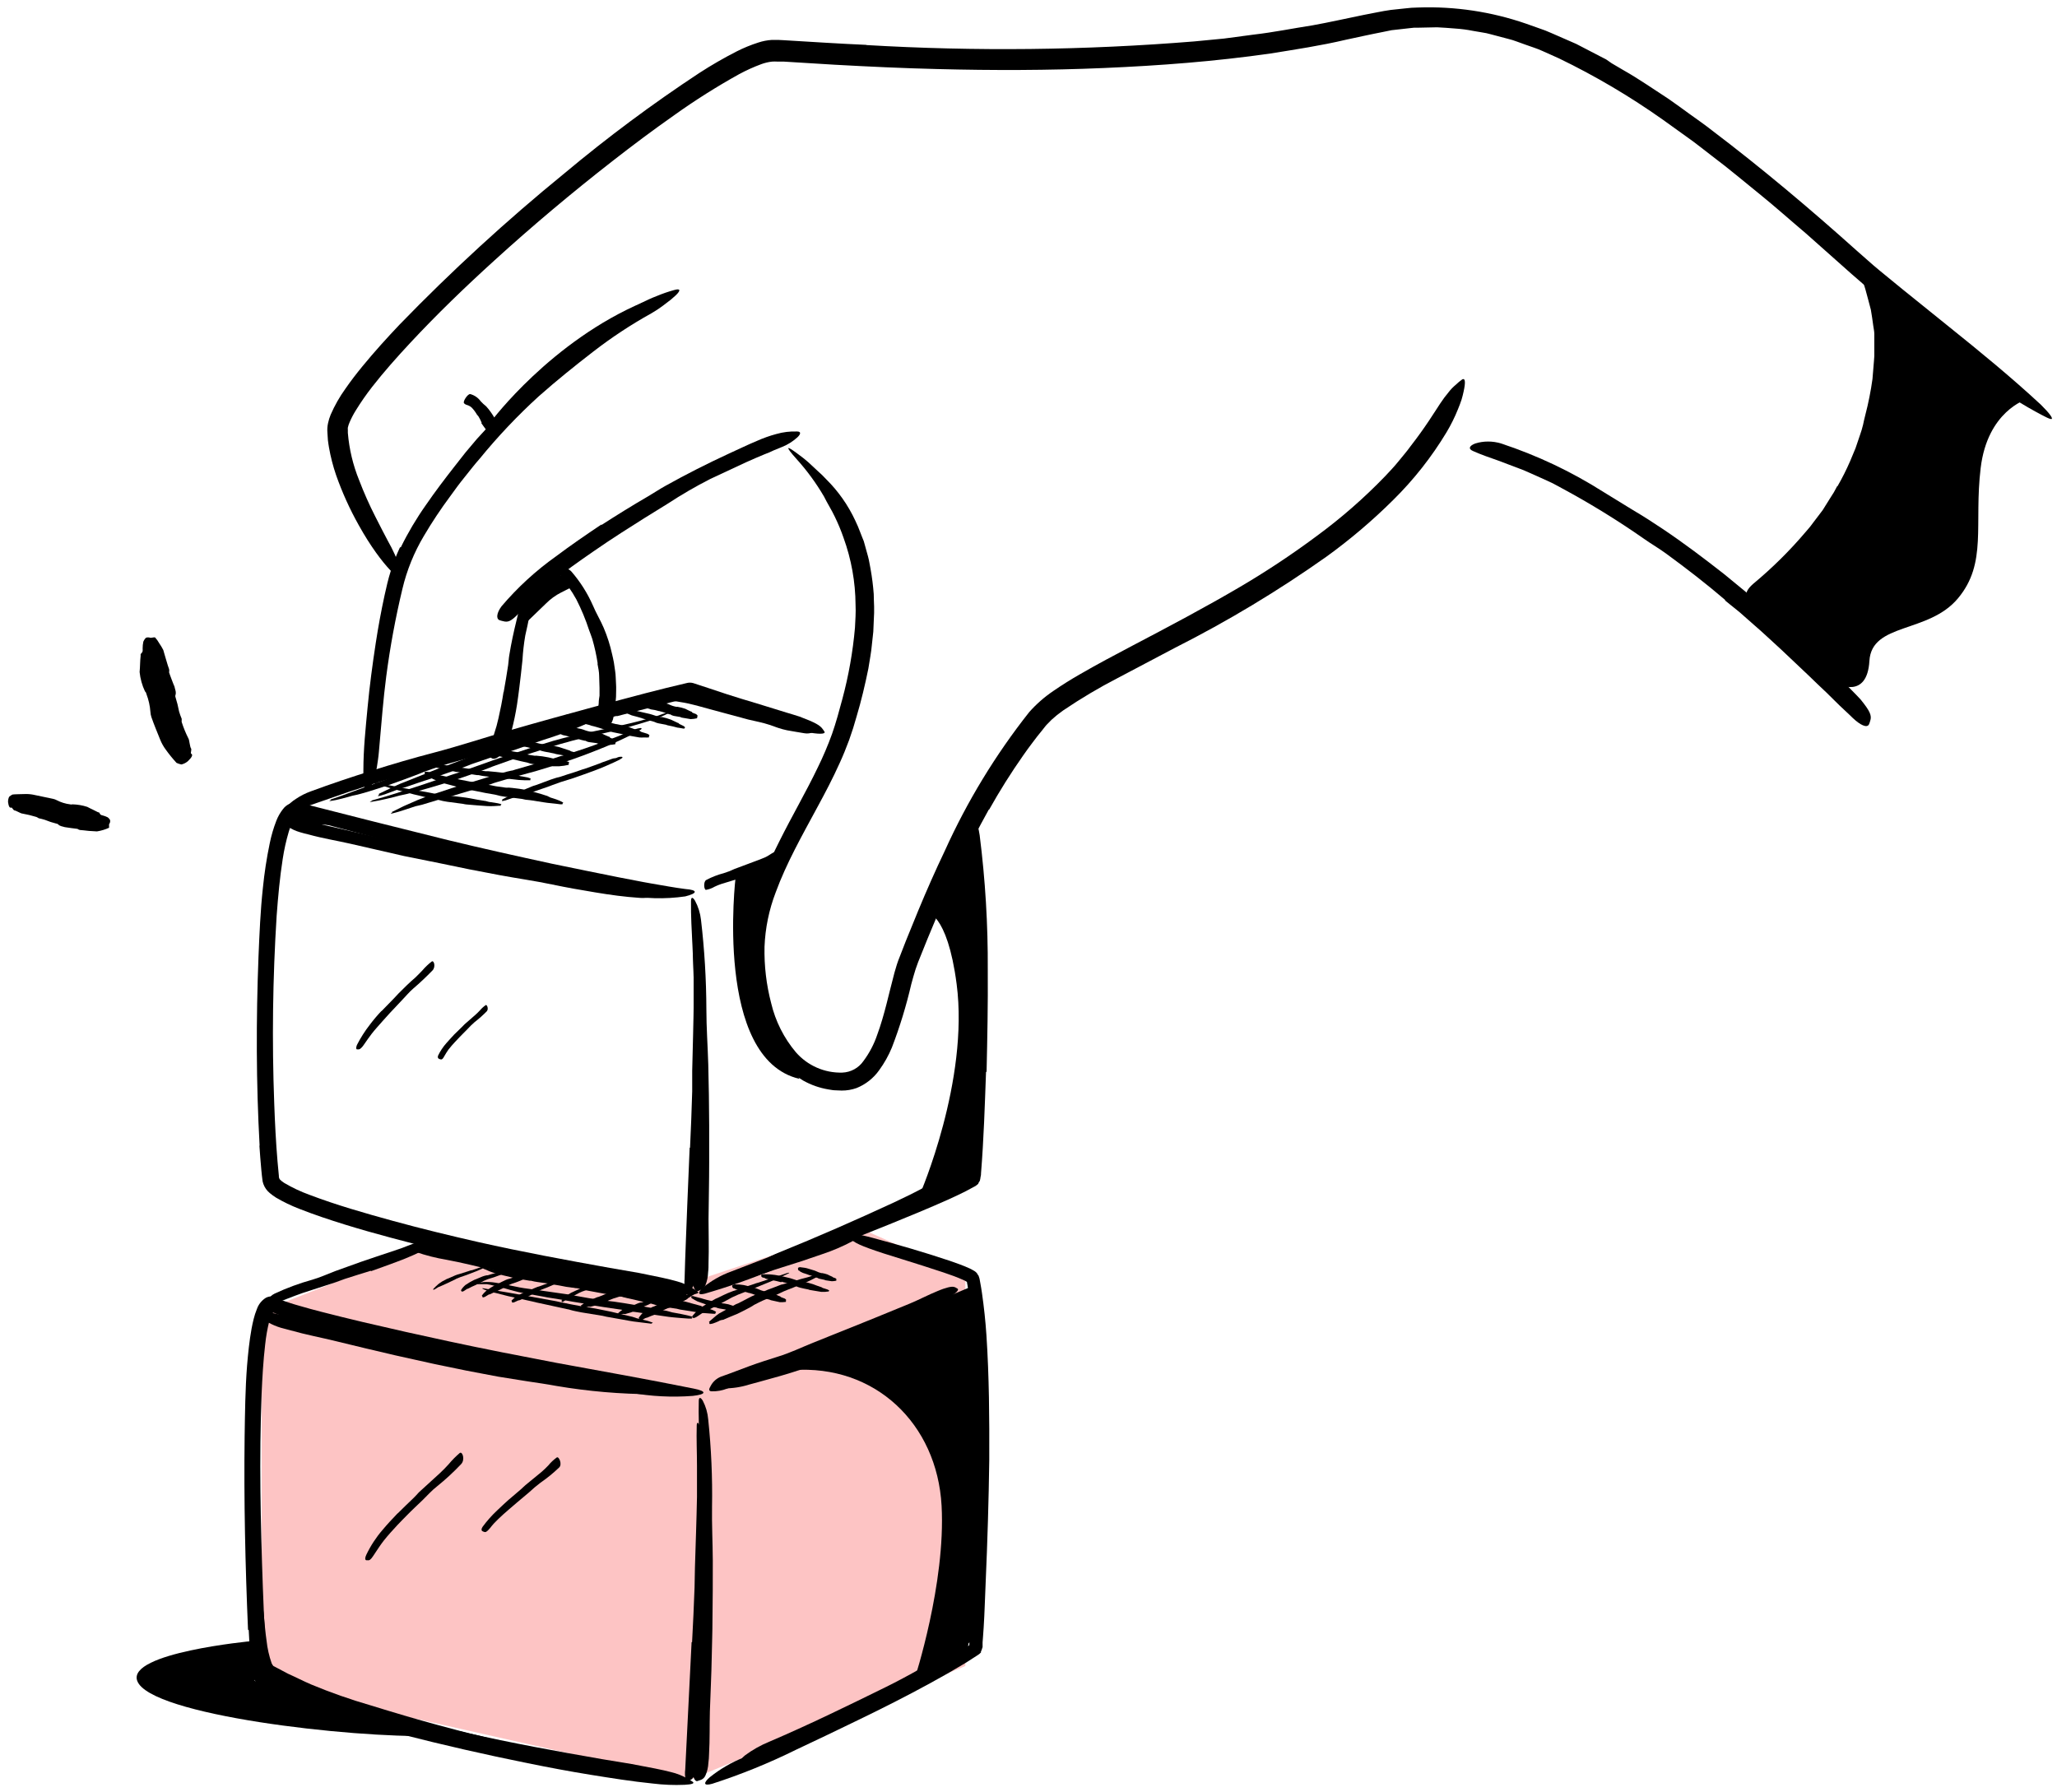 <svg width="171" height="149" viewBox="0 0 171 149" fill="none" xmlns="http://www.w3.org/2000/svg">
<path d="M21.75 109L35.75 103.5L56.25 107L71.25 102L80.25 106V138.5L57.25 148L21.75 140V109Z" fill="#FDC4C4"/>
<path d="M43.902 51.604L45.404 50.156C45.767 49.794 46.185 49.491 46.642 49.259L47.655 48.744L46.31 47.591L44.041 49.936L43.902 51.604Z" fill="black"/>
<path d="M66.456 89.689C59.331 88.021 61.152 72.92 61.152 72.92L64.528 71.884C64.528 71.884 61.959 80.403 63.483 83.762C65.008 87.12 66.456 89.689 66.456 89.689Z" fill="black"/>
<path d="M41.871 57.536C42.006 56.796 42.127 56.047 42.243 55.294C42.284 55.021 42.288 54.743 42.338 54.465C42.495 53.492 42.705 52.519 42.943 51.555C43.045 51.121 43.148 50.691 43.252 50.264C43.365 49.697 43.584 49.157 43.898 48.672C44.001 48.524 44.158 48.64 44.27 48.856C44.402 49.101 44.44 49.386 44.378 49.658C44.082 50.672 43.929 51.743 43.665 52.837C43.55 53.514 43.472 54.197 43.432 54.882C43.351 55.639 43.27 56.402 43.172 57.164C43.118 57.635 43.046 58.11 42.979 58.581C42.866 59.305 42.716 60.024 42.531 60.733C42.425 61.334 42.209 61.91 41.894 62.432C41.815 62.562 41.72 62.681 41.611 62.787C41.163 63.181 40.903 63.145 40.715 62.876C40.663 62.818 40.616 62.755 40.576 62.688C40.524 62.576 40.508 62.451 40.531 62.329C40.557 62.218 40.601 62.112 40.661 62.015C40.851 61.697 40.993 61.353 41.082 60.993C41.226 60.568 41.346 60.136 41.441 59.697C41.598 59.007 41.746 58.276 41.858 57.532L41.871 57.536Z" fill="black"/>
<path d="M33.321 45.497C33.921 44.272 34.619 43.096 35.406 41.982C36.168 40.874 36.971 39.816 37.8 38.758L38.697 37.615L39.639 36.498C40.791 35.216 41.993 33.992 43.226 32.804C44.459 31.616 45.768 30.504 47.104 29.423C48.306 28.49 49.516 27.553 50.781 26.733C51.592 26.195 52.417 25.666 53.283 25.208C53.718 24.978 54.167 24.774 54.628 24.598C55.081 24.409 55.545 24.249 56.018 24.119C56.605 23.944 56.583 24.159 56.184 24.545C55.923 24.793 55.644 25.022 55.35 25.231C54.962 25.537 54.553 25.814 54.126 26.06C52.446 26.994 50.839 28.054 49.319 29.23C47.786 30.414 46.27 31.634 44.8 32.934C43.029 34.547 41.381 36.288 39.867 38.144C39.419 38.646 39.033 39.166 38.616 39.677C38.199 40.188 37.814 40.718 37.424 41.26C36.64 42.315 35.912 43.41 35.245 44.542C34.424 45.916 33.819 47.407 33.451 48.963C32.875 51.367 32.426 53.799 32.106 56.249C31.859 58.146 31.72 60.016 31.55 61.903C31.51 62.32 31.487 62.728 31.424 63.145C31.209 64.692 31.052 65.172 30.729 65.468C30.663 65.541 30.59 65.607 30.51 65.665C30.285 65.786 30.182 65.132 30.209 63.988C30.209 62.289 30.393 60.558 30.559 58.796C30.725 57.034 30.962 55.249 31.236 53.46C31.442 52.115 31.684 50.806 31.971 49.483C32.119 48.824 32.263 48.161 32.483 47.47C32.695 46.798 32.951 46.141 33.249 45.502L33.321 45.497Z" fill="black"/>
<path d="M49.687 55.16C49.582 54.472 49.432 53.792 49.239 53.124C49.162 52.878 49.064 52.64 48.974 52.393C48.689 51.515 48.335 50.66 47.916 49.838C47.719 49.476 47.501 49.127 47.261 48.793C46.938 48.383 46.638 47.955 46.364 47.511C46.288 47.363 46.454 47.246 46.705 47.224C46.851 47.208 46.998 47.225 47.135 47.275C47.273 47.324 47.397 47.405 47.499 47.511C48.235 48.36 48.84 49.315 49.292 50.344C49.552 50.968 49.92 51.564 50.189 52.201C50.487 52.904 50.72 53.634 50.884 54.38C50.933 54.608 50.992 54.828 51.032 55.07L51.135 55.77C51.193 56.124 51.184 56.492 51.211 56.846C51.238 57.2 51.211 57.572 51.211 57.931C51.18 58.213 51.166 58.491 51.157 58.778C51.125 59.064 51.071 59.348 50.996 59.626C50.977 59.752 50.94 59.874 50.884 59.989C50.673 60.437 50.516 60.518 50.18 60.437C50.104 60.421 50.029 60.4 49.956 60.374C49.838 60.316 49.744 60.219 49.687 60.101C49.63 59.982 49.614 59.848 49.642 59.72C49.732 59.303 49.709 58.864 49.772 58.46C49.772 58.249 49.808 58.038 49.839 57.832V57.182C49.839 56.859 49.808 56.523 49.808 56.191C49.808 55.859 49.732 55.519 49.669 55.178L49.687 55.16Z" fill="black"/>
<path d="M80.844 69.772C80.844 69.772 81.584 96.926 80.257 97.948C78.93 98.971 76.481 99.271 76.481 99.271C76.481 99.271 80.575 89.855 79.526 81.807C78.741 75.803 76.988 75.799 76.988 75.799L80.844 69.772Z" fill="black"/>
<path d="M64.797 113.659C64.73 113.888 65.156 113.951 65.904 113.902C72.729 113.426 77.898 118.34 78.275 125.174C78.629 131.635 76.033 139.567 76.033 139.567L80.965 136.298L81.356 106.705L64.797 113.659Z" fill="black"/>
<path d="M145.271 49.743C145.271 49.743 156.768 43.583 156.391 23.401L168.439 33.212C168.439 33.212 165.224 34.18 164.655 38.902C164.085 43.623 165.224 46.802 162.767 49.743C160.31 52.685 155.593 51.739 155.405 54.949C155.216 58.16 152.764 56.859 152.764 56.859L145.271 49.743Z" fill="black"/>
<path d="M53.529 25.096C45.813 28.351 40.858 34.996 40.858 34.996L41.558 35.333L53.529 25.096Z" fill="black"/>
<path d="M59.999 58.406L61.923 58.989C62.156 59.061 62.398 59.11 62.632 59.182L65.111 59.935L66.214 60.24C66.69 60.355 67.16 60.494 67.622 60.657C67.765 60.711 67.725 60.805 67.582 60.877C67.367 60.968 67.131 60.998 66.9 60.962C66.411 60.872 65.914 60.809 65.425 60.711C64.936 60.612 64.461 60.437 63.981 60.262C63.412 60.07 62.793 59.958 62.188 59.814L60.228 59.285L59.022 58.958C58.412 58.792 57.803 58.617 57.193 58.482C56.722 58.375 56.242 58.321 55.767 58.24C55.661 58.231 55.556 58.214 55.453 58.191C55.067 58.101 54.96 58.016 54.933 57.783C54.926 57.731 54.926 57.678 54.933 57.626C54.933 57.456 55.126 57.361 55.422 57.375C56.311 57.45 57.191 57.611 58.049 57.855C58.704 58.02 59.354 58.209 60.004 58.388L59.999 58.406Z" fill="black"/>
<path d="M35.877 144.311C29.272 144.494 12.458 142.598 11.409 139.737C10.552 137.401 20.892 136.433 20.892 136.433L21.174 139.737L35.877 144.311Z" fill="black"/>
<path d="M37.392 145.006C35.518 144.489 33.65 143.937 31.788 143.351C31.111 143.132 30.42 142.966 29.752 142.724C27.349 141.942 25.018 140.955 22.784 139.773L22.417 139.567L22.228 139.468C22.143 139.417 22.065 139.355 21.995 139.284C21.76 139.041 21.588 138.744 21.493 138.419C21.318 137.866 21.21 137.294 21.17 136.715C21.083 135.302 21.07 133.884 21.13 132.469C21.13 132.057 21.251 132.07 21.453 132.429C21.721 133.018 21.885 133.649 21.937 134.294C22 135.011 22.062 135.72 22.161 136.406C22.229 137.042 22.37 137.668 22.582 138.271C22.619 138.356 22.669 138.435 22.73 138.504L22.789 138.531L23.017 138.652L23.941 139.141C24.587 139.428 25.21 139.755 25.873 140.038C27.495 140.713 29.154 141.295 30.842 141.782C32.698 142.356 34.563 142.912 36.442 143.419C37.599 143.732 38.755 144.042 39.921 144.315C41.683 144.764 43.454 145.212 45.221 145.557C46.593 145.84 47.956 146.006 49.319 146.266C49.62 146.315 49.911 146.355 50.216 146.414C51.332 146.624 51.678 146.75 51.879 147.041C51.932 147.1 51.977 147.165 52.014 147.234C52.09 147.436 51.606 147.521 50.763 147.467C49.516 147.369 48.234 147.257 46.952 147.05C45.669 146.844 44.378 146.602 43.082 146.355C41.159 145.979 39.249 145.503 37.352 145.01L37.392 145.006Z" fill="black"/>
<path d="M31.442 65.253C31.296 65.219 31.156 65.16 31.03 65.078C30.994 65.078 31.03 65.02 31.061 65.029L31.348 65.074C31.406 65.074 32.33 65.289 32.644 65.338L33.541 65.513C34.159 65.634 34.778 65.742 35.401 65.836C35.54 65.858 35.679 65.885 35.814 65.917C36.282 66.023 36.754 66.106 37.231 66.163C37.31 66.17 37.389 66.17 37.468 66.163C37.598 66.163 38.885 66.32 39.051 66.36C39.459 66.446 39.872 66.513 40.289 66.58C40.348 66.583 40.407 66.595 40.464 66.616C40.585 66.657 40.712 66.683 40.84 66.692L41.374 66.777C41.461 66.794 41.548 66.815 41.634 66.84C41.714 66.863 41.67 66.903 41.634 66.907C41.598 66.912 41.634 66.948 41.634 66.966C41.634 66.984 41.634 66.966 41.634 66.988H41.463L41.087 67.011C40.879 67.023 40.671 67.023 40.464 67.011L39.656 66.952L38.76 66.876C38.669 66.866 38.579 66.85 38.491 66.827L37.195 66.656C36.945 66.622 36.697 66.569 36.455 66.499C36.408 66.484 36.36 66.474 36.312 66.468C35.863 66.396 35.46 66.293 35.043 66.19L34.397 66.038L34.28 66.006L34.137 65.966C33.626 65.84 33.123 65.701 32.617 65.571L31.819 65.329C31.752 65.365 31.509 65.266 31.442 65.253Z" fill="black"/>
<path d="M35.505 63.509C35.38 63.484 35.264 63.427 35.168 63.343C35.137 63.343 35.168 63.276 35.2 63.28L35.442 63.311C35.491 63.311 36.258 63.495 36.522 63.527L37.285 63.657L38.84 63.89L39.186 63.944C39.58 64.02 39.979 64.074 40.378 64.114C40.446 64.118 40.513 64.118 40.58 64.114C40.688 64.114 41.773 64.231 41.925 64.253L42.961 64.446C43.012 64.449 43.061 64.46 43.109 64.477C43.209 64.519 43.315 64.543 43.423 64.549L43.871 64.634C43.945 64.655 44.017 64.68 44.087 64.71C44.149 64.71 44.087 64.782 44.087 64.782C44.087 64.782 44.087 64.822 44.087 64.845V64.867H43.943H43.634L43.118 64.84L42.454 64.764L41.697 64.688C41.623 64.68 41.549 64.668 41.477 64.652L40.392 64.54C40.184 64.519 39.977 64.485 39.773 64.437H39.648C39.289 64.392 38.935 64.329 38.576 64.266L38.029 64.177H37.935L37.809 64.145C37.361 64.065 36.953 63.962 36.527 63.867C36.428 63.867 35.966 63.702 35.854 63.67C35.742 63.639 35.558 63.518 35.505 63.509Z" fill="black"/>
<path d="M41.459 61.715C41.407 61.72 41.355 61.714 41.306 61.695C41.256 61.676 41.212 61.646 41.177 61.608C41.15 61.608 41.177 61.513 41.177 61.504L41.365 61.455C41.406 61.455 42.029 61.419 42.262 61.419C42.467 61.415 42.673 61.427 42.876 61.455C43.289 61.509 43.701 61.563 44.109 61.634C44.2 61.65 44.29 61.671 44.378 61.697C44.683 61.787 44.993 61.85 45.302 61.908C45.353 61.914 45.404 61.914 45.455 61.908C45.799 61.951 46.141 62.017 46.477 62.105L47.257 62.361C47.297 62.365 47.336 62.379 47.369 62.401C47.438 62.451 47.518 62.483 47.602 62.495C47.719 62.522 47.831 62.553 47.943 62.589C47.998 62.612 48.051 62.641 48.1 62.675C48.145 62.706 48.1 62.769 48.1 62.773C48.1 62.778 48.1 62.823 48.1 62.854C48.1 62.885 48.1 62.854 48.1 62.881C47.843 62.899 47.586 62.899 47.329 62.881L46.23 62.688C46.172 62.676 46.115 62.66 46.06 62.639L45.23 62.477C45.077 62.445 44.927 62.4 44.782 62.343C44.753 62.328 44.721 62.319 44.688 62.316C44.414 62.262 44.145 62.19 43.876 62.128C43.737 62.092 43.598 62.074 43.459 62.047L43.383 62.025H43.289C42.962 61.971 42.63 61.908 42.298 61.877C42.222 61.877 41.85 61.787 41.773 61.787C41.671 61.754 41.566 61.73 41.459 61.715Z" fill="black"/>
<path d="M47.19 59.8C47.073 59.8 46.988 59.742 46.916 59.616C46.916 59.576 46.916 59.473 46.947 59.459C47.015 59.439 47.084 59.422 47.154 59.41C47.194 59.41 47.835 59.441 48.05 59.464C48.26 59.48 48.469 59.511 48.674 59.558C49.095 59.643 49.512 59.733 49.925 59.832C50.016 59.851 50.106 59.878 50.194 59.912C50.498 60.022 50.81 60.111 51.126 60.177C51.177 60.195 51.23 60.204 51.283 60.204C51.633 60.268 51.979 60.353 52.319 60.459C52.579 60.562 52.844 60.652 53.108 60.742C53.148 60.742 53.189 60.742 53.22 60.787C53.289 60.841 53.371 60.877 53.458 60.89C53.574 60.926 53.691 60.957 53.803 60.997C53.86 61.023 53.914 61.054 53.965 61.092C54.014 61.118 53.965 61.181 53.965 61.186C53.965 61.19 53.942 61.239 53.942 61.266V61.307C53.817 61.315 53.691 61.315 53.565 61.307C53.425 61.317 53.284 61.317 53.144 61.307L52.005 61.105C51.945 61.092 51.887 61.074 51.83 61.051L50.974 60.876C50.809 60.845 50.649 60.791 50.498 60.715C50.468 60.698 50.435 60.687 50.4 60.684C50.122 60.612 49.853 60.522 49.575 60.437C49.436 60.392 49.292 60.365 49.153 60.329L49.077 60.298C49.047 60.283 49.016 60.273 48.983 60.267C48.647 60.19 48.315 60.087 47.974 60.038C47.898 60.038 47.526 59.903 47.445 59.894C47.364 59.885 47.234 59.791 47.19 59.8Z" fill="black"/>
<path d="M53.633 58.729C53.557 58.756 53.507 58.684 53.458 58.554C53.438 58.495 53.438 58.43 53.458 58.37C53.501 58.338 53.547 58.31 53.597 58.29C53.797 58.269 53.997 58.26 54.198 58.263C54.337 58.262 54.475 58.277 54.61 58.308C54.888 58.361 55.162 58.42 55.431 58.491C55.49 58.506 55.547 58.527 55.601 58.554C55.79 58.647 55.991 58.715 56.198 58.756C56.231 58.768 56.267 58.768 56.301 58.756C56.527 58.791 56.749 58.846 56.964 58.922C57.121 59.011 57.287 59.074 57.449 59.155C57.471 59.155 57.502 59.155 57.516 59.195C57.529 59.236 57.61 59.272 57.664 59.289C57.737 59.314 57.809 59.343 57.879 59.375C57.915 59.4 57.946 59.43 57.973 59.464C58.005 59.491 57.973 59.572 57.973 59.577C57.973 59.581 57.951 59.639 57.951 59.675C57.951 59.711 57.951 59.702 57.951 59.711C57.774 59.753 57.594 59.777 57.413 59.783C57.413 59.783 56.74 59.675 56.668 59.657C56.63 59.647 56.593 59.631 56.561 59.608L56.009 59.514C55.903 59.491 55.802 59.447 55.713 59.384C55.693 59.379 55.671 59.379 55.651 59.384C55.476 59.339 55.305 59.267 55.13 59.204C55.045 59.173 54.951 59.16 54.866 59.133C54.781 59.106 54.834 59.133 54.817 59.11H54.758C54.551 59.045 54.338 59 54.122 58.976C54.013 58.935 53.903 58.903 53.79 58.877C53.758 58.814 53.664 58.716 53.633 58.729Z" fill="black"/>
<path d="M40.509 62.589C40.452 62.593 40.395 62.578 40.347 62.547C40.298 62.517 40.261 62.472 40.239 62.419C40.217 62.383 40.239 62.284 40.271 62.275L40.468 62.226C40.509 62.226 41.141 62.262 41.365 62.275C41.571 62.291 41.776 62.318 41.979 62.356L43.212 62.567C43.302 62.585 43.392 62.607 43.481 62.634C43.785 62.721 44.096 62.784 44.409 62.822C44.461 62.832 44.514 62.832 44.566 62.822C44.914 62.847 45.26 62.895 45.602 62.966C45.867 63.038 46.136 63.091 46.405 63.145C46.443 63.147 46.481 63.156 46.517 63.172C46.592 63.216 46.677 63.239 46.763 63.239C46.88 63.239 46.997 63.262 47.113 63.284C47.173 63.298 47.23 63.321 47.283 63.352C47.337 63.374 47.31 63.45 47.283 63.455C47.257 63.459 47.283 63.517 47.283 63.549C47.283 63.58 47.283 63.571 47.283 63.58C47.027 63.641 46.766 63.682 46.503 63.701H45.965L45.355 63.665C45.294 63.659 45.234 63.645 45.176 63.625C45.149 63.625 44.342 63.535 44.315 63.522C44.149 63.501 43.986 63.459 43.831 63.396C43.799 63.385 43.766 63.377 43.732 63.374C43.45 63.325 43.176 63.248 42.898 63.181C42.759 63.145 42.616 63.118 42.45 63.091C42.424 63.084 42.398 63.075 42.374 63.065L42.28 63.038C41.943 62.97 41.612 62.881 41.275 62.836C41.195 62.836 40.827 62.71 40.746 62.706C40.666 62.701 40.553 62.585 40.509 62.589Z" fill="black"/>
<path d="M46.261 60.791C46.172 60.791 46.122 60.715 46.105 60.563C46.105 60.509 46.14 60.374 46.167 60.365C46.219 60.339 46.273 60.318 46.329 60.303C46.36 60.303 46.813 60.343 46.97 60.348C47.121 60.357 47.271 60.381 47.418 60.419L48.315 60.603C48.381 60.616 48.446 60.636 48.508 60.661C48.722 60.75 48.946 60.811 49.176 60.841C49.214 60.852 49.254 60.852 49.292 60.841C49.551 60.858 49.806 60.909 50.05 60.993C50.234 61.087 50.427 61.164 50.615 61.244C50.642 61.244 50.673 61.244 50.691 61.289C50.709 61.334 50.799 61.37 50.862 61.392C50.945 61.419 51.026 61.452 51.104 61.491C51.144 61.52 51.18 61.555 51.212 61.594C51.243 61.63 51.212 61.715 51.185 61.72C51.158 61.724 51.158 61.791 51.153 61.832C51.149 61.872 51.153 61.859 51.153 61.868C50.961 61.906 50.766 61.927 50.57 61.93L50.189 61.877C49.996 61.854 49.795 61.827 49.741 61.827C49.698 61.821 49.657 61.806 49.62 61.782L48.996 61.697C48.875 61.683 48.759 61.641 48.656 61.576C48.633 61.572 48.611 61.572 48.589 61.576C48.385 61.535 48.184 61.479 47.988 61.41C47.885 61.379 47.777 61.361 47.674 61.334H47.624C47.604 61.32 47.581 61.309 47.557 61.303C47.311 61.249 47.073 61.159 46.822 61.119C46.764 61.119 46.513 60.971 46.445 60.962C46.378 60.953 46.297 60.787 46.261 60.791Z" fill="black"/>
<path d="M52.023 59.254C51.933 59.254 51.883 59.187 51.852 59.079C51.85 59.056 51.853 59.033 51.861 59.011C51.869 58.99 51.881 58.97 51.897 58.953C51.949 58.949 52.002 58.949 52.054 58.953L52.686 59.056C52.834 59.079 52.982 59.115 53.135 59.151L54.031 59.357C54.098 59.372 54.164 59.392 54.228 59.415C54.449 59.497 54.675 59.562 54.906 59.608C54.944 59.614 54.983 59.614 55.022 59.608C55.28 59.662 55.533 59.735 55.78 59.828L56.349 60.097C56.376 60.097 56.408 60.097 56.426 60.142C56.471 60.188 56.528 60.222 56.592 60.24C56.674 60.276 56.755 60.316 56.834 60.361C56.87 60.384 56.901 60.419 56.937 60.446C56.973 60.473 56.937 60.514 56.914 60.514C56.892 60.514 56.914 60.55 56.887 60.572C56.887 60.572 56.757 60.572 56.623 60.536C56.488 60.5 56.349 60.5 56.322 60.491L55.95 60.393L55.502 60.298C55.459 60.29 55.419 60.275 55.381 60.254C55.381 60.254 54.785 60.142 54.762 60.137C54.642 60.116 54.525 60.077 54.417 60.02C54.396 60.009 54.373 60.001 54.35 59.998C54.143 59.949 53.946 59.881 53.744 59.819L53.435 59.738C53.416 59.733 53.398 59.726 53.381 59.715C53.358 59.704 53.334 59.695 53.309 59.689C53.063 59.626 52.821 59.541 52.574 59.487C52.516 59.487 52.256 59.352 52.188 59.334C52.121 59.316 52.058 59.254 52.023 59.254Z" fill="black"/>
<path d="M35.693 64.607C35.609 64.588 35.53 64.55 35.462 64.496C35.393 64.443 35.338 64.375 35.299 64.298C35.272 64.249 35.321 64.154 35.375 64.159C35.429 64.163 35.59 64.159 35.693 64.195C35.796 64.231 36.724 64.504 37.065 64.553L38.034 64.773C38.697 64.917 39.379 65.033 40.038 65.136C40.186 65.159 40.334 65.186 40.486 65.222C40.996 65.334 41.51 65.419 42.029 65.477C42.115 65.486 42.202 65.486 42.289 65.477C42.361 65.477 42.737 65.517 43.141 65.571C43.544 65.625 43.93 65.719 44.038 65.742C44.486 65.876 44.934 65.979 45.383 66.136C45.449 66.149 45.513 66.173 45.571 66.208C45.693 66.282 45.826 66.335 45.965 66.365C46.154 66.423 46.342 66.49 46.526 66.567C46.615 66.607 46.702 66.652 46.786 66.701C46.862 66.742 46.786 66.777 46.786 66.777C46.786 66.777 46.755 66.813 46.759 66.836C46.764 66.858 46.759 66.836 46.759 66.863H46.575L46.172 66.813C45.88 66.777 45.566 66.755 45.508 66.742C45.45 66.728 45.06 66.688 44.656 66.612C44.253 66.535 43.76 66.486 43.688 66.481C43.591 66.467 43.495 66.446 43.401 66.419L42.006 66.239C41.736 66.206 41.469 66.151 41.208 66.073C41.155 66.059 41.101 66.048 41.047 66.042C40.598 65.975 40.123 65.881 39.661 65.782L38.953 65.643L38.827 65.607L38.67 65.562C38.11 65.446 37.558 65.293 37.002 65.145C36.872 65.118 36.289 64.872 36.142 64.827C36.002 64.796 35.787 64.625 35.693 64.607Z" fill="black"/>
<path d="M54.65 59.513C54.979 59.386 55.314 59.275 55.654 59.182C55.753 59.182 55.758 59.204 55.654 59.258C55.444 59.352 55.237 59.464 55.018 59.554C54.955 59.581 54.39 59.805 53.74 60.002C53.09 60.2 52.35 60.419 51.978 60.518C51.256 60.715 50.529 60.881 49.799 61.047C48.32 61.361 46.858 61.748 45.418 62.208L44.458 62.518C43.36 62.863 42.27 63.244 41.181 63.639C41.002 63.706 40.813 63.769 40.643 63.845C40.365 63.975 37.401 65.006 37.002 65.109C36.038 65.405 35.065 65.688 34.083 65.939C33.944 65.975 33.796 66.019 33.666 66.042C33.364 66.098 33.064 66.17 32.769 66.257C32.348 66.36 31.922 66.463 31.5 66.549C31.29 66.593 31.079 66.625 30.873 66.661C30.666 66.696 30.779 66.634 30.841 66.616C31.03 66.557 30.868 66.58 30.841 66.566L31.231 66.454C31.46 66.391 31.769 66.306 32.088 66.208C32.715 66.028 33.37 65.804 33.5 65.759L34.083 65.576L35.33 65.168C36.226 64.863 37.199 64.535 37.392 64.463C37.585 64.392 37.804 64.329 38.011 64.266L40.952 63.217C41.522 63.024 42.087 62.818 42.665 62.652C42.777 62.621 42.894 62.58 43.01 62.54C43.988 62.205 44.976 61.89 45.974 61.594C46.485 61.446 47.001 61.316 47.516 61.19L47.799 61.132L48.153 61.056C49.377 60.782 50.606 60.554 51.821 60.262C52.103 60.2 53.435 59.886 53.749 59.773C53.91 59.747 54.498 59.594 54.65 59.513Z" fill="black"/>
<path d="M52.4 60.796C52.664 60.65 52.955 60.557 53.256 60.523C53.346 60.523 53.368 60.59 53.283 60.644L52.772 60.944C52.673 61.016 50.933 61.841 50.324 62.083C49.714 62.325 49.153 62.558 48.557 62.778C47.351 63.226 46.131 63.63 44.903 63.997C44.629 64.083 44.356 64.163 44.078 64.231C43.132 64.477 42.194 64.751 41.262 65.033C41.105 65.082 40.948 65.127 40.813 65.186C40.571 65.28 38.042 66.046 37.715 66.136C36.895 66.356 36.083 66.585 35.267 66.845C35.153 66.884 35.036 66.915 34.917 66.939C34.661 66.987 34.408 67.057 34.164 67.15C33.814 67.262 33.474 67.383 33.124 67.486C32.949 67.54 32.774 67.58 32.599 67.625C32.424 67.67 32.51 67.598 32.559 67.571C32.707 67.495 32.559 67.522 32.559 67.513L33.545 67.024C34.052 66.791 34.59 66.576 34.698 66.517L35.182 66.329L36.231 65.957L37.989 65.378C38.159 65.325 38.338 65.28 38.518 65.235L41.042 64.459C41.531 64.325 42.015 64.163 42.513 64.065C42.611 64.065 42.71 64.015 42.804 63.988L45.32 63.262C45.768 63.141 46.167 62.998 46.593 62.863L46.826 62.805L47.118 62.719C48.117 62.388 49.122 62.074 50.099 61.684C50.328 61.603 51.413 61.209 51.669 61.092C51.785 61.016 52.279 60.859 52.4 60.796Z" fill="black"/>
<path d="M45.674 60.635C45.921 60.518 46.184 60.436 46.454 60.393C46.53 60.393 46.544 60.437 46.454 60.482C46.297 60.567 46.144 60.657 45.978 60.738C45.929 60.765 45.503 60.953 45.01 61.15C44.517 61.348 43.965 61.536 43.665 61.635C43.118 61.823 42.566 61.993 42.01 62.15L38.666 63.101L37.921 63.303C37.069 63.531 36.226 63.814 35.392 64.114C35.253 64.168 35.11 64.213 34.98 64.275C34.769 64.374 32.505 65.208 32.204 65.302C31.465 65.535 30.725 65.796 29.962 65.997C29.856 66.03 29.749 66.057 29.64 66.078C29.404 66.121 29.172 66.18 28.945 66.253C28.622 66.343 28.299 66.423 27.972 66.499C27.81 66.535 27.649 66.558 27.488 66.585C27.326 66.612 27.411 66.549 27.461 66.531C27.6 66.477 27.461 66.486 27.461 66.473L27.752 66.374L28.402 66.15C28.877 65.979 29.371 65.787 29.469 65.755L30.859 65.253L32.433 64.675C32.586 64.616 32.747 64.567 32.908 64.513L35.15 63.679C35.599 63.531 36.025 63.365 36.495 63.231L36.76 63.15C37.518 62.899 38.293 62.702 39.069 62.491L40.248 62.182L40.464 62.132L40.733 62.074C41.665 61.832 42.602 61.626 43.517 61.321C43.728 61.262 44.741 60.967 44.979 60.872C45.104 60.81 45.557 60.693 45.674 60.635Z" fill="black"/>
<path d="M51.252 63.006C51.387 62.929 51.545 62.897 51.7 62.917C51.71 62.918 51.72 62.923 51.727 62.929C51.735 62.936 51.741 62.945 51.744 62.955C51.746 62.965 51.746 62.976 51.743 62.986C51.74 62.995 51.735 63.004 51.727 63.011L51.485 63.168C51.435 63.204 50.588 63.589 50.297 63.71C50.005 63.831 49.732 63.944 49.445 64.051C48.862 64.266 48.279 64.477 47.691 64.679C47.561 64.724 47.427 64.769 47.297 64.804C46.849 64.934 46.4 65.082 45.952 65.253C45.877 65.276 45.803 65.304 45.732 65.338C45.615 65.396 44.409 65.786 44.248 65.854C43.853 65.966 43.463 66.091 43.069 66.212C43.015 66.235 42.96 66.251 42.903 66.262C42.777 66.282 42.654 66.317 42.535 66.365L42.037 66.535C41.952 66.559 41.865 66.579 41.777 66.593C41.701 66.593 41.724 66.544 41.746 66.531C41.768 66.517 41.746 66.486 41.746 66.468L41.894 66.387L42.221 66.226C42.468 66.109 42.723 65.993 42.777 65.975L44.306 65.343C44.387 65.311 44.472 65.293 44.557 65.266L45.763 64.818C45.997 64.746 46.212 64.656 46.467 64.607L46.606 64.567C47.005 64.428 47.409 64.302 47.812 64.177L48.422 63.966L48.534 63.935L48.673 63.89C49.153 63.715 49.637 63.558 50.108 63.361C50.216 63.32 50.749 63.145 50.87 63.087C50.992 63.029 51.193 63.042 51.252 63.006Z" fill="black"/>
<path d="M49.552 59.469C49.792 59.335 50.053 59.241 50.324 59.191C50.404 59.191 50.427 59.245 50.35 59.298C50.274 59.352 50.054 59.509 49.902 59.603C49.853 59.63 49.454 59.855 48.956 60.079C48.458 60.303 47.92 60.527 47.642 60.644C47.1 60.859 46.553 61.052 46.006 61.24C44.885 61.594 43.786 61.989 42.674 62.379C42.428 62.464 42.181 62.545 41.93 62.621C41.074 62.886 40.226 63.163 39.383 63.464C39.242 63.509 39.102 63.561 38.966 63.621C38.751 63.724 36.46 64.518 36.159 64.621C35.415 64.854 34.675 65.105 33.94 65.361C33.836 65.4 33.729 65.435 33.621 65.464C33.388 65.517 33.16 65.591 32.94 65.683L31.998 66.033C31.841 66.087 31.68 66.127 31.523 66.172C31.366 66.217 31.433 66.127 31.478 66.1C31.608 66.029 31.478 66.047 31.478 66.029C31.478 66.011 31.478 66.029 31.478 66.006L31.555 65.966L31.756 65.867L32.384 65.567C32.832 65.352 33.335 65.118 33.433 65.092L36.397 63.912C36.554 63.85 36.715 63.8 36.872 63.751L39.141 62.895C39.589 62.742 40.038 62.567 40.486 62.446C40.576 62.424 40.661 62.388 40.751 62.356C41.508 62.092 42.271 61.854 43.033 61.608L44.199 61.213L44.414 61.155L44.683 61.074C45.607 60.769 46.544 60.523 47.454 60.204C47.665 60.137 48.673 59.819 48.907 59.711C48.987 59.666 49.44 59.514 49.552 59.469Z" fill="black"/>
<path d="M35.168 112.153C36.908 112.552 38.648 112.933 40.396 113.274C41.038 113.4 41.679 113.498 42.32 113.61C44.562 114.059 46.831 114.409 49.099 114.731C50.108 114.866 51.126 114.942 52.13 115.023L54.072 115.104C54.718 115.104 55.359 115.103 56.009 115.162C56.408 115.184 56.363 115.35 56.009 115.525C55.462 115.766 54.872 115.896 54.274 115.906C51.59 115.898 48.911 115.668 46.266 115.22C45.472 115.072 44.66 114.956 43.844 114.834L41.405 114.444L38.742 113.938L36.092 113.391L32.837 112.669C31.2 112.297 29.559 111.889 27.936 111.499C26.676 111.189 25.421 110.956 24.174 110.602C23.896 110.526 23.627 110.463 23.349 110.382C22.981 110.272 22.626 110.122 22.291 109.934C22.12 109.815 21.994 109.643 21.932 109.445C21.905 109.381 21.888 109.313 21.883 109.243C21.883 109.149 22.004 109.118 22.201 109.118C22.318 109.119 22.435 109.128 22.551 109.145C22.718 109.163 22.883 109.194 23.044 109.239L29.904 110.898C31.644 111.319 33.397 111.736 35.155 112.117L35.168 112.153Z" fill="black"/>
<path d="M71.347 112.05C70.433 112.418 69.513 112.773 68.59 113.117C68.254 113.247 67.922 113.395 67.585 113.512C66.39 113.939 65.176 114.317 63.945 114.646C63.402 114.803 62.851 114.947 62.308 115.095C61.614 115.316 60.889 115.426 60.16 115.422C59.932 115.422 59.954 115.278 60.12 115.086C60.331 114.81 60.636 114.621 60.976 114.556L62.012 114.314L63.048 114.045L65.151 113.498C66.005 113.242 66.847 112.943 67.671 112.602C68.588 112.255 69.506 111.898 70.424 111.53L72.11 110.83C72.953 110.472 73.809 110.113 74.643 109.745C75.293 109.454 75.907 109.127 76.553 108.849L77.001 108.669C77.549 108.468 77.741 108.454 77.898 108.539C77.936 108.554 77.972 108.572 78.006 108.593C78.096 108.66 77.916 108.844 77.557 109.068L76.737 109.571L75.876 110.019C75.298 110.315 74.701 110.606 74.082 110.916C73.186 111.319 72.289 111.705 71.352 112.09L71.347 112.05Z" fill="black"/>
<path d="M81.351 128.864C81.141 131.263 80.903 133.653 80.603 136.038L80.504 136.702L80.472 136.877C80.472 136.966 80.414 137.052 80.383 137.141C80.365 137.182 80.342 137.222 80.316 137.258C80.316 137.321 80.262 137.33 80.235 137.37C80.167 137.422 80.097 137.47 80.024 137.513C79.652 137.756 79.28 137.993 78.899 138.213C76.208 139.782 73.455 141.186 70.657 142.517C69.415 143.1 68.174 143.701 66.931 144.261C65.346 145.015 63.719 145.677 62.058 146.243C61.533 146.414 61.551 146.243 61.928 145.934C62.554 145.469 63.236 145.085 63.959 144.791C67.223 143.396 70.415 141.836 73.635 140.253C75.558 139.302 77.5 138.186 79.347 137.029L79.67 136.827C79.682 136.823 79.692 136.815 79.699 136.804C79.706 136.794 79.71 136.782 79.71 136.769V136.733V136.635C79.76 136.348 79.8 136.047 79.84 135.738L80.046 133.944C80.172 132.743 80.289 131.537 80.392 130.335C80.517 128.851 80.634 127.367 80.733 125.882C80.88 123.641 81.015 121.399 81.069 119.157C81.114 117.417 81.069 115.713 81.033 114.001C81.033 113.624 81.006 113.252 80.988 112.875C80.957 111.463 80.988 111.014 81.19 110.7C81.222 110.629 81.26 110.56 81.302 110.494C81.401 110.351 81.647 110.916 81.75 111.96C81.972 115.159 82.001 118.367 81.835 121.569C81.732 123.99 81.558 126.421 81.387 128.842L81.351 128.864Z" fill="black"/>
<path d="M57.533 136.518C57.614 135.002 57.686 133.482 57.739 131.967L57.771 130.303C57.829 128.353 57.905 126.398 57.941 124.443C57.941 123.577 57.941 122.708 57.941 121.847C57.941 120.739 57.887 119.632 57.919 118.529C57.919 118.183 58.04 118.224 58.17 118.529C58.364 118.992 58.48 119.485 58.511 119.986C58.679 122.243 58.727 124.508 58.654 126.77C58.614 128.115 58.654 129.554 58.627 130.949C58.603 132.482 58.565 134.016 58.511 135.549L58.399 138.378C58.345 139.809 58.242 141.243 58.17 142.66C58.134 143.212 58.112 143.759 58.098 144.306L58.008 145.947C57.982 146.194 57.964 146.431 57.932 146.673C57.901 146.915 57.874 147.086 57.838 147.243C57.804 147.373 57.76 147.5 57.708 147.624C57.679 147.705 57.633 147.78 57.573 147.843C57.514 147.907 57.442 147.957 57.363 147.992C57.306 148.025 57.246 148.054 57.184 148.077C57.018 148.117 56.888 147.709 56.964 147.09C57.058 145.149 57.161 143.131 57.264 141.1L57.493 136.518H57.533Z" fill="black"/>
<path d="M66.362 104.934L64.385 105.562C64.142 105.638 63.909 105.737 63.672 105.813L61.125 106.593C60.748 106.714 60.376 106.849 60.008 106.988C59.546 107.182 59.071 107.345 58.587 107.476C58.282 107.548 58.515 106.965 59.035 106.737C59.983 106.343 60.949 105.999 61.932 105.705C62.524 105.535 63.116 105.257 63.725 105.064L65.694 104.396L66.909 103.984C67.519 103.768 68.133 103.567 68.734 103.333C69.182 103.15 69.631 102.93 70.079 102.728C70.178 102.683 70.272 102.634 70.375 102.594C70.752 102.441 70.891 102.446 71.047 102.594C71.086 102.63 71.122 102.669 71.155 102.71C71.249 102.849 71.155 103.033 70.877 103.181C70.065 103.614 69.217 103.977 68.344 104.266C67.689 104.499 66.999 104.714 66.362 104.939V104.934Z" fill="black"/>
<path d="M48.207 107.145L44.754 106.414C44.333 106.324 43.907 106.27 43.49 106.172C42.01 105.844 40.535 105.49 39.065 105.141C38.41 104.984 37.746 104.849 37.092 104.724C36.245 104.582 35.411 104.371 34.599 104.091C34.343 103.993 34.428 103.8 34.697 103.643C35.067 103.446 35.492 103.38 35.903 103.455C36.764 103.594 37.607 103.795 38.455 103.997C39.302 104.199 40.15 104.419 40.997 104.656C42.015 104.939 43.095 105.105 44.136 105.32L47.615 106.015C48.328 106.149 49.045 106.288 49.758 106.414C50.843 106.607 51.933 106.804 53.018 106.948C53.861 107.06 54.699 107.095 55.533 107.163C55.717 107.163 55.901 107.163 56.085 107.194C56.329 107.222 56.569 107.282 56.798 107.373C56.927 107.44 57.031 107.547 57.094 107.678C57.125 107.731 57.152 107.787 57.174 107.844C57.201 107.929 57.139 108.001 57.004 108.064C56.816 108.153 56.611 108.204 56.403 108.212C54.828 108.235 53.255 108.097 51.709 107.799C50.538 107.616 49.368 107.391 48.198 107.172L48.207 107.145Z" fill="black"/>
<path d="M27.649 68.602L26.806 68.548C26.703 68.548 26.6 68.548 26.497 68.548C26.127 68.517 25.76 68.458 25.398 68.374L24.918 68.27C24.708 68.235 24.506 68.162 24.322 68.055C24.21 67.988 24.497 67.732 24.703 67.777C25.084 67.862 25.465 67.912 25.864 67.988C26.111 68.019 26.36 68.029 26.609 68.015H27.447H27.972C28.236 68.015 28.505 68.015 28.77 68.015C29.035 68.015 29.182 67.988 29.393 68.015C29.439 68.013 29.486 68.013 29.532 68.015C29.703 68.055 29.747 68.109 29.752 68.257C29.752 68.288 29.752 68.324 29.752 68.356C29.744 68.41 29.719 68.46 29.68 68.498C29.641 68.536 29.591 68.56 29.537 68.566C29.188 68.645 28.829 68.667 28.474 68.629L27.645 68.593L27.649 68.602Z" fill="black"/>
<path d="M35.751 70.584C37.344 70.942 38.942 71.285 40.544 71.611L42.306 71.929C44.369 72.332 46.436 72.731 48.512 73.072C49.431 73.22 50.359 73.341 51.278 73.44C52.462 73.57 53.65 73.678 54.821 73.888C55.184 73.956 55.116 74.157 54.785 74.337C54.282 74.584 53.72 74.69 53.161 74.642C51.937 74.561 50.727 74.395 49.516 74.193C48.306 73.992 47.104 73.785 45.898 73.53C44.459 73.225 42.943 73.019 41.468 72.74C39.842 72.442 38.22 72.119 36.603 71.772L33.617 71.171L29.133 70.144C27.972 69.88 26.819 69.696 25.672 69.378C25.416 69.315 25.165 69.257 24.909 69.176C24.567 69.076 24.242 68.925 23.945 68.728C23.785 68.616 23.673 68.448 23.631 68.257C23.619 68.189 23.619 68.119 23.631 68.05C23.631 67.97 23.779 67.956 23.914 67.965C24.022 67.967 24.13 67.976 24.237 67.992C24.388 68.011 24.537 68.038 24.685 68.073C26.676 68.521 28.828 69.014 30.962 69.512C32.563 69.88 34.173 70.252 35.782 70.593L35.751 70.584Z" fill="black"/>
<path d="M81.198 88.591C81.041 90.931 80.871 93.267 80.638 95.612C80.593 96.038 80.557 96.464 80.499 96.904L80.472 97.079C80.472 97.164 80.414 97.249 80.387 97.334C80.373 97.376 80.352 97.416 80.324 97.451C80.324 97.451 80.293 97.451 80.324 97.496L80.302 97.518L80.252 97.563C80.185 97.623 80.111 97.676 80.033 97.72L79.486 98.061C76.859 99.564 74.146 100.912 71.361 102.096C70.132 102.634 68.904 103.177 67.68 103.692C66.106 104.356 64.541 105.037 62.896 105.535C61.882 105.853 62.958 104.858 64.761 104.123C67.976 102.822 71.141 101.432 74.316 99.962C75.262 99.513 76.212 99.065 77.15 98.527C77.598 98.267 78.087 98.007 78.54 97.729C78.768 97.59 78.988 97.46 79.225 97.316L79.562 97.101L79.66 97.038C79.671 97.035 79.68 97.028 79.686 97.019C79.692 97.01 79.696 97 79.696 96.989C79.696 96.989 79.732 96.792 79.746 96.662L79.799 96.213L79.889 95.339L80.042 93.581C80.136 92.406 80.216 91.232 80.293 90.057C80.385 88.607 80.466 87.159 80.535 85.712C80.633 83.52 80.728 81.314 80.746 79.135C80.746 77.44 80.714 75.781 80.647 74.108L80.593 73.014C80.553 71.638 80.593 71.221 80.786 70.893C80.821 70.824 80.86 70.757 80.903 70.692C81.001 70.553 81.243 71.104 81.351 72.118C81.58 75.234 81.637 78.361 81.521 81.484C81.463 83.847 81.337 86.214 81.203 88.582L81.198 88.591Z" fill="black"/>
<path d="M57.363 95.42C57.435 93.859 57.502 92.281 57.543 90.73V89.017C57.588 87.008 57.655 84.982 57.673 82.982C57.673 82.085 57.673 81.188 57.641 80.291C57.614 79.153 57.565 78.014 57.583 76.875C57.583 76.516 57.7 76.557 57.834 76.853C58.034 77.328 58.159 77.832 58.206 78.346C58.407 80.676 58.482 83.015 58.431 85.354C58.399 86.757 58.431 88.219 58.431 89.658C58.431 91.236 58.401 92.816 58.341 94.397C58.311 95.372 58.281 96.343 58.251 97.312C58.206 98.787 58.112 100.262 58.054 101.724C58 102.863 57.996 103.966 57.933 105.114C57.933 105.36 57.897 105.607 57.87 105.858C57.843 106.109 57.816 106.306 57.789 106.445C57.757 106.579 57.717 106.711 57.668 106.84C57.641 106.924 57.598 107.001 57.541 107.068C57.484 107.135 57.415 107.19 57.337 107.23C57.28 107.267 57.22 107.298 57.157 107.324C56.991 107.373 56.848 106.961 56.911 106.315C56.96 104.342 57.059 102.244 57.135 100.128C57.202 98.558 57.265 96.989 57.332 95.406L57.363 95.42Z" fill="black"/>
<path d="M57.664 94.658C57.695 92.994 57.709 91.326 57.709 89.663C57.709 89.053 57.664 88.448 57.664 87.838C57.664 85.695 57.664 83.551 57.664 81.403C57.664 80.453 57.596 79.498 57.561 78.556C57.502 77.346 57.426 76.126 57.444 74.915C57.444 74.539 57.596 74.575 57.78 74.884C58.045 75.375 58.213 75.912 58.274 76.467C58.565 78.939 58.714 81.425 58.722 83.915C58.722 85.412 58.834 86.963 58.879 88.492C58.924 90.178 58.946 91.86 58.955 93.546C58.955 94.581 58.955 95.617 58.955 96.653C58.955 98.222 58.915 99.791 58.901 101.361C58.901 102.571 58.942 103.764 58.901 104.979C58.901 105.248 58.901 105.508 58.865 105.782C58.854 106.145 58.78 106.503 58.646 106.84C58.609 106.934 58.553 107.019 58.48 107.088C58.407 107.158 58.32 107.211 58.224 107.244C58.151 107.283 58.075 107.314 57.996 107.338C57.776 107.382 57.547 106.93 57.601 106.253C57.574 104.177 57.574 101.935 57.601 99.688C57.601 98.02 57.646 96.339 57.646 94.662L57.664 94.658Z" fill="black"/>
<path d="M51.265 59.514C48.942 60.111 46.624 60.727 44.311 61.361L41.791 62.092C38.802 62.908 35.83 63.745 32.877 64.603C31.563 64.988 30.254 65.41 28.967 65.84L24.058 67.54C23.609 67.715 23.497 67.504 23.82 67.091C24.043 66.826 24.306 66.597 24.6 66.414C24.985 66.154 25.401 65.944 25.838 65.787C27.523 65.163 29.218 64.598 30.927 64.06C32.635 63.522 34.352 63.016 36.096 62.563C38.181 62.016 40.307 61.312 42.423 60.702C44.75 60.029 47.086 59.388 49.422 58.752L53.745 57.608C54.848 57.326 55.928 57.052 57.058 56.792C57.248 56.736 57.451 56.736 57.641 56.792L58.062 56.931L58.87 57.196L60.448 57.72C61.277 57.989 62.102 58.236 62.927 58.482L65.384 59.24C65.748 59.352 66.102 59.451 66.465 59.572C67.788 60.07 68.182 60.303 68.397 60.621C68.453 60.69 68.502 60.764 68.546 60.841C68.631 61.047 68.016 61.052 66.985 60.841C66.218 60.711 65.461 60.509 64.698 60.307C63.936 60.105 63.165 59.89 62.398 59.666C60.869 59.186 59.327 58.662 57.793 58.155L57.372 58.016H57.296L56.52 58.2C55.937 58.334 55.354 58.487 54.767 58.648C53.597 58.94 52.426 59.245 51.261 59.545L51.265 59.514Z" fill="black"/>
<path d="M81.97 89.106C81.867 91.918 81.782 94.693 81.553 97.54C81.553 97.585 81.553 97.72 81.517 97.827C81.505 97.936 81.485 98.044 81.459 98.15C81.436 98.197 81.411 98.241 81.383 98.285L81.338 98.347L81.316 98.374L81.347 98.397L81.105 98.59L80.271 99.038C79.822 99.267 79.343 99.486 78.876 99.702C77.222 100.441 75.554 101.127 73.881 101.805C72.209 102.482 70.532 103.15 68.846 103.773L64.385 105.508C62.497 106.295 60.566 106.975 58.601 107.544C57.982 107.705 57.995 107.441 58.43 107.046C59.136 106.465 59.937 106.01 60.798 105.701C64.663 104.23 68.501 102.67 72.411 101.195C74.751 100.298 77.119 99.222 79.405 98.128L79.876 97.899L80.253 97.706L80.338 97.666C80.352 97.639 80.361 97.611 80.365 97.581V97.473L80.387 97.222C80.441 96.532 80.477 95.828 80.513 95.128C80.576 93.729 80.629 92.321 80.67 90.913C80.719 89.183 80.76 87.452 80.782 85.717C80.813 83.098 80.84 80.457 80.782 77.857C80.737 75.835 80.594 73.853 80.437 71.866C80.396 71.418 80.36 71.001 80.32 70.562C80.208 68.93 80.23 68.414 80.535 68.024C80.587 67.935 80.644 67.85 80.706 67.768C80.854 67.584 81.266 68.217 81.441 69.436C81.91 73.145 82.135 76.88 82.114 80.619C82.136 83.444 82.078 86.277 82.015 89.106H81.97Z" fill="black"/>
<path d="M57.945 135.738C58.011 134.121 58.06 132.499 58.093 130.873C58.093 130.281 58.093 129.689 58.093 129.079C58.125 126.99 58.183 124.9 58.197 122.802C58.197 121.874 58.165 120.946 58.147 120.027C58.111 118.843 58.057 117.659 58.089 116.48C58.089 116.117 58.246 116.148 58.425 116.448C58.677 116.93 58.829 117.458 58.874 118C59.128 120.414 59.234 122.841 59.192 125.268C59.169 126.725 59.246 128.241 59.255 129.729C59.255 131.37 59.255 133.012 59.228 134.662C59.228 135.67 59.188 136.679 59.169 137.688C59.143 139.217 59.062 140.755 59.013 142.275C58.981 143.454 59.013 144.616 58.945 145.799C58.945 146.064 58.918 146.319 58.887 146.579C58.87 146.936 58.786 147.285 58.64 147.611C58.599 147.704 58.538 147.787 58.46 147.853C58.383 147.919 58.291 147.966 58.192 147.992C58.117 148.025 58.039 148.052 57.959 148.073C57.744 148.104 57.542 147.656 57.596 147.005C57.618 144.983 57.663 142.8 57.721 140.616C57.771 138.988 57.824 137.352 57.874 135.72L57.945 135.738Z" fill="black"/>
<path d="M20.618 135.482C20.39 130.133 20.269 124.779 20.336 119.417C20.367 117.462 20.385 115.502 20.538 113.538C20.623 112.512 20.726 111.485 20.914 110.449C20.964 110.189 21.017 109.924 21.085 109.66C21.154 109.377 21.244 109.1 21.354 108.83C21.489 108.437 21.757 108.102 22.111 107.884C22.288 107.793 22.488 107.757 22.685 107.781C22.885 107.828 23.077 107.904 23.255 108.005L23.394 108.068L23.488 108.104L23.681 108.176L24.089 108.315C24.371 108.404 24.649 108.494 24.941 108.57C25.51 108.741 26.093 108.893 26.676 109.046C27.837 109.346 29.012 109.633 30.182 109.911C32.532 110.464 34.889 110.993 37.253 111.498C40.226 112.139 43.234 112.722 46.221 113.292C50.036 113.991 53.874 114.673 57.672 115.439C58.856 115.677 58.654 115.928 57.596 116.045C55.864 116.178 54.122 116.089 52.413 115.78C48.489 115.148 44.593 114.381 40.701 113.57C36.809 112.758 32.913 111.893 29.043 110.911L25.985 110.131C25.474 109.996 24.959 109.857 24.439 109.709L23.654 109.472L23.259 109.337L22.892 109.194C22.844 109.165 22.793 109.144 22.739 109.131C22.712 109.133 22.685 109.142 22.661 109.157C22.638 109.172 22.619 109.192 22.605 109.216C22.572 109.261 22.547 109.311 22.528 109.364C22.474 109.511 22.428 109.66 22.39 109.812C22.228 110.456 22.113 111.111 22.044 111.772C21.887 113.117 21.807 114.502 21.748 115.874C21.542 121.219 21.659 126.6 21.851 131.967C21.908 133.617 21.983 135.261 22.076 136.899L22.147 138.136L22.179 138.679C22.187 138.73 22.206 138.779 22.233 138.823C22.261 138.867 22.297 138.905 22.34 138.934C22.64 139.162 22.963 139.356 23.304 139.513C23.658 139.688 24.03 139.849 24.407 139.997C26.74 140.874 29.117 141.631 31.527 142.266C33.94 142.925 36.365 143.521 38.791 144.059C42.557 144.911 46.288 145.588 50.045 146.243L52.516 146.651C54.058 146.938 55.072 147.131 55.776 147.319C56.274 147.435 56.751 147.625 57.193 147.884C57.337 147.961 57.476 148.048 57.609 148.144C57.744 148.27 57.488 148.346 56.906 148.377C56.022 148.415 55.137 148.379 54.26 148.27C52.547 148.099 50.825 147.821 49.09 147.543C47.355 147.265 45.615 146.933 43.862 146.579C40.36 145.871 36.827 145.068 33.303 144.162C30.689 143.481 28.079 142.759 25.483 141.862C24.838 141.638 24.187 141.414 23.542 141.122C22.835 140.85 22.164 140.49 21.547 140.051C21.498 140.016 21.451 139.979 21.407 139.939C21.343 139.881 21.282 139.819 21.224 139.755C21.116 139.633 21.022 139.499 20.946 139.356C20.907 139.283 20.881 139.204 20.869 139.123V139.064V139.033V138.916L20.843 138.562L20.784 137.549L20.677 135.522L20.618 135.482Z" fill="black"/>
<path d="M71.877 111.077L68.702 112.319C68.317 112.472 67.944 112.651 67.559 112.799C66.19 113.319 64.816 113.823 63.438 114.31L61.613 114.996C61.219 115.135 60.842 115.305 60.434 115.444C60.032 115.602 59.602 115.677 59.17 115.664C58.896 115.664 58.914 115.48 59.08 115.216C59.27 114.851 59.59 114.571 59.977 114.431C60.743 114.166 61.519 113.857 62.299 113.57C63.08 113.283 63.887 113.028 64.698 112.772C65.667 112.476 66.622 112.019 67.581 111.629L70.76 110.355L72.715 109.566L75.67 108.355C76.428 108.037 77.145 107.656 77.912 107.342C78.082 107.275 78.239 107.203 78.414 107.145C79.051 106.93 79.284 106.934 79.481 107.06C79.528 107.083 79.573 107.11 79.616 107.14C79.719 107.239 79.513 107.468 79.091 107.723L78.145 108.302L77.145 108.817C76.468 109.149 75.8 109.481 75.083 109.804C74.038 110.252 72.975 110.7 71.917 111.122L71.877 111.077Z" fill="black"/>
<path d="M62.618 72.624L61.618 72.947C61.492 72.987 61.385 73.054 61.264 73.09L59.959 73.489C59.77 73.551 59.586 73.626 59.407 73.714C59.186 73.846 58.941 73.936 58.686 73.978C58.52 73.978 58.457 73.297 58.708 73.158C59.167 72.913 59.653 72.723 60.156 72.593C60.464 72.5 60.764 72.383 61.053 72.243L62.048 71.871L62.658 71.642C62.968 71.525 63.281 71.418 63.582 71.283C63.882 71.149 64.03 71.014 64.254 70.893C64.304 70.864 64.355 70.837 64.407 70.813C64.604 70.732 64.694 70.777 64.81 71.005C64.838 71.056 64.864 71.109 64.887 71.162C64.921 71.236 64.931 71.318 64.918 71.398C64.904 71.478 64.867 71.552 64.81 71.611C64.457 71.903 64.053 72.128 63.618 72.274C63.295 72.4 62.963 72.512 62.636 72.633L62.618 72.624Z" fill="black"/>
<path d="M30.824 105.642C30.107 105.858 29.389 106.091 28.681 106.315C28.421 106.4 28.169 106.512 27.909 106.597L25.147 107.494C24.739 107.629 24.345 107.795 23.941 107.943C23.436 108.153 22.914 108.321 22.381 108.445C22.211 108.476 22.184 108.324 22.264 108.126C22.372 107.872 22.57 107.666 22.82 107.548C23.832 107.074 24.882 106.685 25.959 106.387C26.605 106.203 27.241 105.907 27.883 105.665L30.017 104.898C30.465 104.741 30.914 104.589 31.34 104.45C32.008 104.226 32.685 104.001 33.348 103.777C33.859 103.589 34.353 103.383 34.864 103.203C34.976 103.167 35.084 103.118 35.2 103.087C35.648 102.957 35.787 102.997 35.926 103.145C35.96 103.177 35.992 103.211 36.021 103.248C36.101 103.369 35.962 103.54 35.68 103.696C34.803 104.163 33.895 104.567 32.963 104.907C32.259 105.167 31.555 105.427 30.842 105.678L30.824 105.642Z" fill="black"/>
<path d="M82.239 121.345C82.194 124.757 82.087 128.164 81.939 131.568C81.88 132.814 81.854 134.056 81.773 135.298L81.715 136.123L81.683 136.536V136.755C81.688 136.813 81.688 136.872 81.683 136.93L81.629 137.087C81.629 137.136 81.594 137.195 81.571 137.244L81.535 137.311C81.499 137.311 81.585 137.343 81.571 137.343L81.544 137.374C81.471 137.459 81.385 137.531 81.289 137.589L80.876 137.854C80.638 138.002 80.428 138.154 80.172 138.302C79.226 138.872 78.267 139.419 77.303 139.943C75.375 140.997 73.415 141.988 71.442 142.943C69.694 143.79 67.931 144.642 66.183 145.458C63.93 146.573 61.598 147.52 59.206 148.292C58.448 148.503 58.475 148.202 59.009 147.745C59.871 147.056 60.831 146.499 61.856 146.09C66.474 144.136 71.03 141.983 75.554 139.697C76.899 139.002 78.244 138.248 79.567 137.428L80.499 136.823L80.58 136.769C80.582 136.737 80.582 136.706 80.58 136.675L80.616 136.154C80.656 135.374 80.697 134.599 80.742 133.823C80.907 130.411 81.02 126.985 81.078 123.564C81.114 121.457 81.127 119.349 81.1 117.246C81.101 114.069 80.923 110.894 80.567 107.736C80.526 107.431 80.482 107.131 80.428 106.84L80.396 106.674C80.396 106.633 80.396 106.588 80.361 106.557C80.327 106.53 80.291 106.508 80.253 106.49L80.114 106.423C79.589 106.185 79.011 105.974 78.442 105.786C77.298 105.4 76.137 105.042 74.98 104.678L73.451 104.199C71.55 103.575 70.963 103.302 70.635 102.916C70.554 102.841 70.483 102.755 70.424 102.661C70.308 102.419 71.124 102.531 72.545 102.907C74.648 103.472 76.796 104.091 78.975 104.822C79.522 105.015 80.056 105.194 80.638 105.463C80.845 105.58 81.163 105.701 81.271 105.943L81.298 105.988V106.01C81.275 106.01 81.334 106.01 81.329 106.01L81.365 106.104C81.391 106.167 81.412 106.231 81.428 106.297L81.49 106.638C81.544 106.929 81.594 107.216 81.634 107.508C81.8 108.669 81.925 109.83 82.002 110.992C82.23 114.44 82.253 117.892 82.239 121.336V121.345Z" fill="black"/>
<path d="M40.535 105.113C40.599 105.076 40.672 105.058 40.746 105.064C40.751 105.066 40.755 105.07 40.758 105.074C40.761 105.078 40.762 105.083 40.762 105.089C40.762 105.094 40.761 105.099 40.758 105.103C40.755 105.108 40.751 105.111 40.746 105.113L40.63 105.194C40.607 105.194 40.181 105.423 40.056 105.486C39.93 105.548 39.782 105.607 39.643 105.665L38.791 105.992C38.728 106.019 38.661 106.037 38.598 106.059C38.378 106.127 38.163 106.208 37.953 106.302C37.917 106.313 37.883 106.331 37.854 106.355L37.172 106.683L36.63 106.925C36.606 106.94 36.581 106.952 36.554 106.961C36.492 106.974 36.434 107 36.383 107.037C36.312 107.077 36.24 107.127 36.168 107.171C36.129 107.192 36.089 107.21 36.047 107.225C36.011 107.225 36.011 107.203 36.016 107.194C36.02 107.185 36.016 107.167 36.016 107.162L36.2 106.97C36.298 106.875 36.406 106.781 36.428 106.763C36.46 106.736 36.493 106.711 36.527 106.687L36.751 106.535L37.146 106.324L37.271 106.279C37.271 106.279 37.827 106.028 37.85 106.024C37.963 105.977 38.08 105.94 38.199 105.911L38.271 105.889C38.464 105.822 38.666 105.764 38.863 105.701L39.163 105.602H39.222L39.289 105.58C39.526 105.499 39.764 105.427 39.993 105.333C40.047 105.333 40.311 105.23 40.37 105.199C40.428 105.167 40.504 105.131 40.535 105.113Z" fill="black"/>
<path d="M42.808 105.373C42.873 105.346 42.944 105.332 43.014 105.333C43.014 105.333 43.041 105.355 43.014 105.369L42.893 105.441L42.324 105.714C42.19 105.776 42.052 105.83 41.911 105.876L41.073 106.18L40.885 106.239C40.667 106.296 40.456 106.373 40.252 106.467C40.216 106.478 40.182 106.496 40.154 106.521C40.1 106.553 39.566 106.822 39.495 106.849C39.319 106.922 39.147 107.004 38.979 107.095C38.958 107.111 38.933 107.124 38.907 107.131C38.846 107.138 38.79 107.164 38.746 107.207C38.679 107.256 38.611 107.301 38.54 107.342C38.499 107.356 38.457 107.368 38.414 107.378C38.374 107.378 38.351 107.337 38.356 107.324C38.36 107.31 38.333 107.288 38.315 107.274C38.361 107.191 38.415 107.113 38.477 107.041C38.544 106.962 38.617 106.889 38.697 106.822C38.928 106.664 39.171 106.523 39.423 106.4C39.461 106.381 39.502 106.366 39.544 106.355C39.544 106.355 40.1 106.118 40.122 106.113C40.236 106.071 40.353 106.039 40.472 106.019H40.539C40.737 105.956 40.934 105.902 41.131 105.853L41.432 105.768H41.49H41.557C41.795 105.696 42.032 105.638 42.266 105.566C42.319 105.566 42.584 105.494 42.647 105.472C42.703 105.444 42.757 105.411 42.808 105.373Z" fill="black"/>
<path d="M44.978 105.589C45.016 105.572 45.056 105.563 45.097 105.563C45.138 105.563 45.179 105.572 45.216 105.589C45.243 105.589 45.252 105.647 45.216 105.661L45.082 105.741C45.055 105.741 44.597 105.925 44.445 105.997C44.292 106.069 44.149 106.118 43.996 106.172C43.692 106.284 43.391 106.405 43.1 106.53C43.034 106.56 42.967 106.586 42.898 106.607C42.662 106.674 42.432 106.763 42.212 106.871C42.173 106.886 42.136 106.907 42.104 106.934C42.05 106.974 41.463 107.27 41.383 107.306C41.185 107.382 40.992 107.472 40.8 107.566C40.773 107.566 40.75 107.602 40.719 107.598C40.651 107.605 40.586 107.633 40.535 107.678L40.302 107.817C40.257 107.836 40.211 107.85 40.163 107.858C40.118 107.858 40.091 107.804 40.1 107.786C40.109 107.768 40.073 107.741 40.051 107.723C40.105 107.64 40.167 107.562 40.235 107.49C40.311 107.408 40.392 107.33 40.477 107.257L40.835 107.024C41.019 106.912 41.217 106.804 41.257 106.781C41.298 106.756 41.344 106.738 41.391 106.728C41.391 106.728 41.979 106.427 42.006 106.423C42.126 106.366 42.252 106.323 42.382 106.297L42.459 106.275C42.668 106.19 42.884 106.121 43.104 106.069L43.436 105.965H43.494H43.575L44.36 105.746C44.418 105.746 44.714 105.678 44.781 105.656C44.848 105.634 44.947 105.602 44.978 105.589Z" fill="black"/>
<path d="M47.333 106.046C47.4 106.006 47.479 105.99 47.557 106.001C47.56 106.004 47.563 106.007 47.566 106.011C47.568 106.015 47.569 106.019 47.569 106.024C47.569 106.028 47.568 106.033 47.566 106.037C47.563 106.04 47.56 106.044 47.557 106.046L47.445 106.145L46.839 106.441C46.7 106.513 46.557 106.575 46.391 106.638L45.517 107.019L45.319 107.095C45.091 107.176 44.868 107.27 44.651 107.378C44.613 107.393 44.577 107.412 44.544 107.436C44.49 107.472 43.911 107.781 43.835 107.813C43.642 107.889 43.45 107.979 43.257 108.064C43.23 108.064 43.208 108.095 43.176 108.095C43.109 108.098 43.044 108.118 42.988 108.154C42.908 108.196 42.825 108.233 42.741 108.266C42.696 108.28 42.649 108.288 42.602 108.288C42.562 108.288 42.548 108.225 42.557 108.212C42.566 108.198 42.535 108.167 42.522 108.145V108.122C42.659 107.981 42.809 107.852 42.97 107.737L43.333 107.553C43.517 107.468 43.705 107.378 43.755 107.36C43.796 107.34 43.84 107.325 43.885 107.315L44.494 107.06C44.61 107.006 44.73 106.964 44.853 106.934C44.879 106.93 44.903 106.921 44.925 106.907C45.127 106.826 45.337 106.759 45.539 106.687L45.853 106.571H45.911L45.983 106.548C46.23 106.454 46.481 106.374 46.723 106.275C46.777 106.275 47.055 106.163 47.117 106.136C47.18 106.109 47.301 106.06 47.333 106.046Z" fill="black"/>
<path d="M50.136 106.557C50.186 106.528 50.245 106.52 50.301 106.535C50.301 106.535 50.328 106.566 50.301 106.575L50.212 106.638C50.212 106.638 49.875 106.804 49.763 106.849L49.441 106.983L48.79 107.234L48.647 107.284C48.479 107.334 48.315 107.399 48.158 107.477C48.131 107.486 48.105 107.499 48.082 107.517C48.042 107.544 47.633 107.764 47.575 107.79C47.441 107.853 47.306 107.921 47.176 107.997C47.176 107.997 47.145 108.024 47.122 108.028C47.075 108.037 47.032 108.059 46.997 108.091L46.84 108.203C46.81 108.22 46.779 108.232 46.746 108.239C46.714 108.239 46.696 108.207 46.701 108.198C46.705 108.19 46.678 108.167 46.665 108.154C46.744 108.027 46.841 107.912 46.952 107.813C47.127 107.683 47.309 107.565 47.499 107.459C47.531 107.443 47.564 107.43 47.598 107.418C47.598 107.418 48.024 107.212 48.046 107.212C48.132 107.172 48.222 107.143 48.315 107.127H48.369C48.517 107.069 48.674 107.028 48.817 106.983L49.05 106.907H49.091H49.145C49.328 106.849 49.512 106.8 49.692 106.732C49.736 106.732 49.938 106.665 49.983 106.647C50.036 106.621 50.087 106.591 50.136 106.557Z" fill="black"/>
<path d="M53.444 106.647C53.482 106.624 53.525 106.612 53.569 106.612C53.614 106.612 53.657 106.624 53.695 106.647C53.726 106.647 53.744 106.732 53.722 106.75L53.601 106.858L52.969 107.18C52.824 107.26 52.675 107.329 52.52 107.387L51.588 107.759L51.372 107.831C51.127 107.896 50.887 107.98 50.655 108.082C50.613 108.096 50.574 108.118 50.538 108.144C50.285 108.27 50.023 108.377 49.754 108.463L49.104 108.629C49.073 108.637 49.04 108.637 49.009 108.629C48.937 108.619 48.864 108.632 48.799 108.665C48.707 108.693 48.614 108.717 48.521 108.736C48.47 108.743 48.419 108.743 48.368 108.736C48.319 108.736 48.314 108.656 48.323 108.642C48.332 108.629 48.323 108.584 48.292 108.557V108.53C48.458 108.4 48.635 108.285 48.821 108.185L49.66 107.835C49.704 107.835 49.754 107.813 49.798 107.799L50.44 107.539C50.563 107.486 50.693 107.45 50.825 107.432L50.906 107.409C51.117 107.324 51.354 107.261 51.561 107.194L51.888 107.077H51.951H52.032L52.816 106.804C52.874 106.781 53.175 106.719 53.264 106.692C53.325 106.68 53.385 106.665 53.444 106.647Z" fill="black"/>
<path d="M55.184 107.49C55.209 107.468 55.24 107.453 55.273 107.446C55.306 107.44 55.34 107.443 55.372 107.454C55.372 107.454 55.417 107.503 55.403 107.517L55.323 107.611C55.323 107.611 54.986 107.853 54.874 107.929C54.762 108.006 54.654 108.064 54.542 108.127C54.314 108.248 54.094 108.369 53.852 108.481C53.802 108.508 53.749 108.53 53.695 108.548C53.509 108.61 53.327 108.687 53.152 108.777C53.12 108.786 53.091 108.803 53.067 108.826C52.878 108.932 52.68 109.022 52.475 109.095L51.982 109.239C51.959 109.245 51.934 109.245 51.91 109.239C51.858 109.223 51.802 109.223 51.749 109.239L51.534 109.288C51.495 109.292 51.456 109.292 51.417 109.288C51.381 109.288 51.381 109.234 51.386 109.225C51.39 109.216 51.386 109.185 51.386 109.167C51.386 109.167 51.471 109.095 51.561 109.019C51.627 108.963 51.697 108.912 51.771 108.866L52.408 108.597L52.516 108.57L53 108.364C53.092 108.323 53.188 108.293 53.287 108.275C53.306 108.279 53.326 108.279 53.345 108.275C53.507 108.207 53.672 108.153 53.834 108.091L54.076 107.988H54.121H54.179C54.372 107.898 54.565 107.822 54.749 107.719C54.789 107.696 55.004 107.615 55.054 107.584C55.103 107.553 55.161 107.521 55.184 107.49Z" fill="black"/>
<path d="M57.681 107.405C57.716 107.386 57.756 107.376 57.796 107.376C57.836 107.376 57.875 107.386 57.91 107.405C57.919 107.415 57.924 107.429 57.924 107.443C57.924 107.457 57.919 107.47 57.91 107.481L57.793 107.566C57.766 107.566 57.372 107.799 57.246 107.893C57.121 107.988 56.991 108.055 56.861 108.127C56.596 108.279 56.309 108.436 56.027 108.575C55.966 108.604 55.903 108.627 55.838 108.647C55.614 108.714 55.395 108.798 55.184 108.898C55.147 108.912 55.113 108.933 55.085 108.961C55.036 109.005 54.48 109.27 54.408 109.301C54.22 109.362 54.036 109.434 53.857 109.517C53.834 109.517 53.812 109.548 53.78 109.543C53.749 109.539 53.659 109.575 53.605 109.602C53.536 109.65 53.462 109.692 53.386 109.727C53.343 109.746 53.298 109.756 53.251 109.759C53.211 109.759 53.171 109.691 53.175 109.678C53.179 109.664 53.139 109.624 53.117 109.602L53.09 109.575C53.195 109.399 53.327 109.24 53.48 109.104C53.48 109.104 54.153 108.696 54.229 108.656C54.27 108.636 54.314 108.622 54.359 108.615C54.359 108.615 54.919 108.346 54.942 108.342C55.057 108.294 55.177 108.259 55.3 108.239C55.323 108.243 55.345 108.243 55.368 108.239C55.563 108.164 55.762 108.1 55.964 108.046C56.067 108.014 56.157 107.974 56.255 107.934H56.314H56.381C56.61 107.835 56.829 107.745 57.076 107.633C57.13 107.606 57.403 107.526 57.466 107.499C57.529 107.472 57.65 107.423 57.681 107.405Z" fill="black"/>
<path d="M65.232 105.903C65.343 105.853 65.461 105.82 65.582 105.804C65.618 105.804 65.622 105.827 65.582 105.845L65.371 105.952L64.376 106.401C64.142 106.504 63.927 106.602 63.672 106.696L62.241 107.284L61.923 107.409C61.557 107.538 61.199 107.688 60.851 107.858C60.792 107.886 60.736 107.917 60.681 107.952C60.587 108.01 59.663 108.503 59.542 108.566C59.237 108.71 58.946 108.876 58.645 109.041C58.607 109.07 58.565 109.093 58.52 109.109C58.419 109.14 58.324 109.19 58.242 109.257C58.121 109.333 58.008 109.423 57.879 109.494C57.813 109.529 57.744 109.556 57.672 109.575C57.609 109.602 57.592 109.526 57.605 109.503C57.618 109.481 57.578 109.454 57.556 109.432V109.409L57.645 109.302C57.712 109.22 57.782 109.142 57.856 109.068C58.022 108.907 58.21 108.755 58.246 108.728C58.302 108.683 58.36 108.643 58.421 108.607L58.807 108.36L59.466 107.983C59.532 107.948 59.601 107.918 59.672 107.894C59.699 107.867 60.605 107.445 60.645 107.445C60.836 107.363 61.032 107.294 61.232 107.239C61.273 107.23 61.312 107.216 61.349 107.199C61.681 107.073 62.017 106.965 62.353 106.853L62.864 106.679L62.959 106.652L63.075 106.62C63.479 106.481 63.887 106.356 64.29 106.212C64.38 106.181 64.828 106.042 64.936 106.001C65.044 105.961 65.183 105.925 65.232 105.903Z" fill="black"/>
<path d="M67.644 106.019C67.767 105.951 67.907 105.92 68.048 105.929C68.057 105.931 68.066 105.936 68.072 105.943C68.079 105.949 68.085 105.957 68.087 105.966C68.09 105.975 68.09 105.985 68.088 105.994C68.086 106.004 68.081 106.012 68.075 106.019C68.004 106.078 67.931 106.134 67.855 106.185C67.81 106.225 67.007 106.633 66.729 106.723C66.451 106.813 66.196 106.943 65.931 107.046C65.667 107.149 65.389 107.252 65.133 107.364C64.878 107.476 64.626 107.611 64.358 107.732C64.241 107.786 64.12 107.835 63.999 107.88C63.585 108.035 63.182 108.217 62.793 108.427C62.724 108.455 62.659 108.493 62.6 108.539C62.51 108.62 61.439 109.162 61.295 109.225C60.936 109.364 60.582 109.521 60.224 109.673C60.177 109.704 60.123 109.723 60.066 109.727C59.945 109.738 59.828 109.778 59.726 109.844C59.579 109.911 59.43 109.971 59.277 110.023C59.197 110.046 59.114 110.063 59.031 110.072C58.955 110.072 58.959 110.01 58.977 109.992C58.995 109.974 58.977 109.933 58.946 109.915C58.914 109.897 58.946 109.915 58.946 109.889C58.981 109.849 59.02 109.813 59.062 109.781L59.331 109.548C59.472 109.419 59.622 109.301 59.78 109.194L61.174 108.427C61.248 108.391 61.325 108.359 61.403 108.333L62.474 107.777C62.683 107.672 62.901 107.585 63.124 107.517C63.169 107.505 63.213 107.488 63.255 107.467C63.613 107.297 63.99 107.149 64.362 107.019L64.945 106.795L65.057 106.772L65.192 106.736C65.64 106.584 66.133 106.476 66.586 106.328C66.694 106.297 67.205 106.176 67.321 106.127C67.431 106.097 67.538 106.061 67.644 106.019Z" fill="black"/>
<path d="M40.405 105.558C40.299 105.529 40.199 105.482 40.109 105.419C40.082 105.396 40.109 105.369 40.131 105.378L40.347 105.414C40.387 105.414 41.064 105.584 41.302 105.611L41.979 105.719L43.36 105.934L43.664 105.993C44.014 106.064 44.364 106.118 44.718 106.163C44.778 106.169 44.838 106.169 44.898 106.163C44.996 106.163 45.956 106.306 46.077 106.338L46.974 106.571C47.018 106.575 47.061 106.589 47.099 106.611C47.187 106.656 47.28 106.688 47.377 106.705C47.507 106.737 47.633 106.777 47.763 106.822C47.825 106.847 47.885 106.877 47.942 106.912C47.95 106.914 47.957 106.92 47.962 106.926C47.967 106.933 47.969 106.941 47.969 106.95C47.969 106.958 47.967 106.966 47.962 106.973C47.957 106.98 47.95 106.985 47.942 106.988C47.879 106.988 47.92 107.024 47.92 107.051C47.921 107.058 47.921 107.066 47.92 107.073H47.794L47.525 107.037L47.077 106.979L46.498 106.867L45.839 106.759C45.773 106.749 45.707 106.734 45.642 106.714C45.615 106.714 44.745 106.589 44.691 106.58C44.507 106.557 44.324 106.521 44.144 106.472H44.037C43.718 106.423 43.404 106.36 43.091 106.302L42.606 106.212L42.521 106.19L42.414 106.163C42.032 106.082 41.656 105.979 41.284 105.88C41.194 105.88 40.79 105.719 40.692 105.688C40.593 105.656 40.454 105.571 40.405 105.558Z" fill="black"/>
<path d="M40.464 106.759C40.182 106.759 39.957 106.759 39.738 106.759C39.67 106.759 39.666 106.71 39.738 106.683C39.896 106.628 40.06 106.594 40.226 106.58C40.549 106.563 40.872 106.581 41.19 106.634C41.67 106.701 42.19 106.822 42.45 106.876C42.966 106.988 43.441 107.082 43.966 107.145C45.011 107.284 46.055 107.45 47.105 107.593C47.333 107.629 47.553 107.669 47.795 107.714C48.584 107.867 49.378 107.992 50.176 108.109C50.307 108.13 50.438 108.145 50.571 108.154C50.786 108.154 52.942 108.499 53.22 108.557L55.287 108.952C55.386 108.966 55.484 108.989 55.579 109.019C55.785 109.085 55.996 109.133 56.211 109.162C56.507 109.212 56.803 109.274 57.108 109.342C57.256 109.373 57.395 109.418 57.556 109.458C57.718 109.499 57.605 109.539 57.556 109.535C57.422 109.535 57.525 109.575 57.534 109.597C57.543 109.62 57.534 109.597 57.534 109.62H57.251L56.628 109.575C56.18 109.539 55.691 109.49 55.597 109.476L52.767 109.064C52.62 109.064 52.472 109.01 52.319 108.979L50.167 108.66C49.754 108.588 49.337 108.539 48.934 108.436L48.687 108.391C47.974 108.284 47.27 108.154 46.562 108.028L45.472 107.853L45.275 107.813L45.029 107.768L43.746 107.539C43.298 107.472 42.849 107.355 42.455 107.248C42.262 107.189 41.352 106.92 41.11 106.894C40.898 106.834 40.682 106.789 40.464 106.759Z" fill="black"/>
<path d="M48.947 107.041C48.796 107.003 48.655 106.936 48.53 106.844C48.494 106.822 48.53 106.799 48.561 106.813L48.848 106.884C48.906 106.907 49.861 107.091 50.193 107.118C50.525 107.144 50.83 107.194 51.144 107.252L53.081 107.557C53.224 107.579 53.363 107.606 53.529 107.638C54.013 107.75 54.502 107.83 55 107.898C55.082 107.907 55.164 107.907 55.246 107.898C55.797 107.961 56.343 108.057 56.883 108.185L58.147 108.53C58.208 108.54 58.267 108.56 58.322 108.588C58.44 108.659 58.569 108.709 58.703 108.736C58.886 108.783 59.065 108.84 59.241 108.907C59.329 108.943 59.413 108.986 59.492 109.037C59.569 109.077 59.492 109.122 59.492 109.122C59.492 109.122 59.461 109.167 59.465 109.194C59.47 109.22 59.465 109.216 59.465 109.22C59.465 109.225 59.192 109.22 58.91 109.189C58.627 109.158 58.327 109.153 58.268 109.144L58.008 109.104L57.452 109.01L56.524 108.866C56.433 108.85 56.343 108.828 56.255 108.799C56.21 108.799 54.973 108.606 54.91 108.579C54.654 108.534 54.402 108.468 54.157 108.382C54.107 108.365 54.056 108.353 54.004 108.346C53.556 108.256 53.134 108.144 52.704 108.041L52.036 107.893L51.915 107.857L51.767 107.817C51.238 107.7 50.713 107.57 50.189 107.431L49.364 107.176C49.261 107.167 49.014 107.041 48.947 107.041Z" fill="black"/>
<path d="M40.679 107.338C40.484 107.302 40.296 107.235 40.123 107.14C40.073 107.113 40.096 107.082 40.158 107.096C40.221 107.109 40.405 107.145 40.535 107.163C40.665 107.181 41.849 107.4 42.27 107.459L43.49 107.678L45.969 108.127C46.153 108.158 46.337 108.194 46.516 108.239C47.14 108.378 47.772 108.49 48.4 108.607C48.507 108.607 48.615 108.647 48.718 108.656C48.888 108.656 50.592 108.997 50.812 109.05L52.444 109.441C52.522 109.454 52.599 109.475 52.673 109.503C52.834 109.567 53 109.615 53.17 109.647C53.404 109.701 53.619 109.754 53.87 109.817C53.982 109.849 54.094 109.893 54.206 109.934C54.318 109.974 54.237 110.001 54.206 109.997C54.099 109.997 54.179 110.032 54.206 110.05L52.673 109.862L52.341 109.808L51.623 109.678L50.431 109.467L50.081 109.387L48.341 109.104C48.014 109.037 47.682 108.983 47.364 108.885C47.301 108.863 47.237 108.848 47.171 108.84C46.611 108.723 46.05 108.593 45.49 108.472L44.633 108.288L44.476 108.248L44.283 108.203L42.252 107.755L41.176 107.481C41.091 107.49 40.768 107.356 40.679 107.338Z" fill="black"/>
<path d="M57.587 107.97C57.554 107.962 57.524 107.944 57.501 107.918C57.479 107.893 57.465 107.86 57.462 107.826C57.462 107.804 57.462 107.75 57.502 107.75H57.623C57.646 107.75 57.991 107.862 58.112 107.885C58.233 107.907 58.345 107.943 58.457 107.979C58.686 108.046 58.906 108.104 59.157 108.158L59.314 108.207C59.488 108.269 59.669 108.312 59.852 108.337C59.883 108.342 59.915 108.342 59.946 108.337C60.151 108.354 60.355 108.386 60.556 108.432C60.708 108.485 60.865 108.526 61.004 108.575C61.028 108.576 61.052 108.583 61.071 108.597C61.09 108.616 61.113 108.631 61.137 108.641C61.162 108.651 61.188 108.656 61.215 108.656L61.417 108.714C61.45 108.732 61.481 108.753 61.511 108.777C61.538 108.799 61.511 108.857 61.511 108.862C61.511 108.866 61.511 108.907 61.511 108.934C61.513 108.943 61.513 108.952 61.511 108.961C61.363 108.985 61.212 108.995 61.062 108.992L60.399 108.898C60.363 108.89 60.328 108.878 60.296 108.862L59.794 108.777C59.696 108.758 59.601 108.728 59.511 108.687C59.493 108.681 59.475 108.681 59.457 108.687C59.292 108.645 59.129 108.594 58.968 108.535L58.717 108.463L58.677 108.441L58.623 108.418C58.426 108.355 58.233 108.279 58.04 108.212C57.995 108.212 57.794 108.086 57.744 108.068C57.695 108.05 57.614 107.974 57.587 107.97Z" fill="black"/>
<path d="M61.039 107.113C60.963 107.113 60.914 107.073 60.869 106.965C60.869 106.934 60.869 106.84 60.896 106.831L61.031 106.777C61.057 106.777 61.479 106.777 61.613 106.804C61.75 106.816 61.885 106.84 62.017 106.875C62.286 106.943 62.551 107.01 62.815 107.086C62.873 107.105 62.93 107.127 62.986 107.153C63.171 107.24 63.365 107.309 63.564 107.36C63.598 107.366 63.633 107.366 63.667 107.36C63.89 107.403 64.109 107.464 64.322 107.544C64.483 107.624 64.644 107.687 64.81 107.759C64.833 107.759 64.86 107.759 64.878 107.795C64.896 107.831 64.972 107.857 65.026 107.875L65.241 107.956C65.276 107.976 65.308 108.002 65.335 108.032C65.366 108.055 65.335 108.118 65.335 108.122C65.335 108.126 65.335 108.171 65.335 108.198C65.335 108.225 65.335 108.221 65.335 108.23C65.163 108.254 64.989 108.261 64.815 108.252C64.815 108.252 64.156 108.109 64.084 108.091C64.046 108.081 64.01 108.066 63.976 108.046L63.438 107.902C63.333 107.879 63.232 107.837 63.142 107.777C63.123 107.765 63.102 107.757 63.08 107.754C62.905 107.705 62.734 107.633 62.564 107.57C62.477 107.539 62.389 107.512 62.3 107.49H62.241L62.183 107.463C61.974 107.398 61.761 107.344 61.546 107.301C61.501 107.301 61.273 107.203 61.214 107.198C61.156 107.194 61.066 107.109 61.039 107.113Z" fill="black"/>
<path d="M63.505 106.221C63.46 106.224 63.414 106.214 63.374 106.192C63.335 106.17 63.302 106.136 63.281 106.096C63.281 106.064 63.281 105.988 63.281 105.979C63.334 105.96 63.388 105.945 63.443 105.934C63.474 105.934 63.994 105.934 64.169 105.961C64.339 105.974 64.509 105.998 64.676 106.033C65.012 106.1 65.348 106.172 65.68 106.257C65.753 106.275 65.825 106.297 65.895 106.324C66.138 106.415 66.387 106.488 66.64 106.544C66.681 106.55 66.724 106.55 66.765 106.544C67.044 106.6 67.32 106.672 67.59 106.759C67.796 106.844 68.012 106.916 68.222 106.988C68.254 106.993 68.285 107.005 68.312 107.024C68.367 107.067 68.431 107.095 68.5 107.104L68.778 107.194C68.823 107.214 68.867 107.236 68.908 107.261C68.914 107.264 68.919 107.268 68.923 107.273C68.926 107.278 68.928 107.284 68.928 107.29C68.928 107.297 68.926 107.303 68.923 107.308C68.919 107.313 68.914 107.317 68.908 107.32C68.864 107.32 68.908 107.351 68.908 107.369H68.814L68.608 107.396C68.493 107.402 68.378 107.402 68.263 107.396C68.263 107.396 67.433 107.261 67.344 107.243C67.295 107.235 67.248 107.22 67.204 107.199C67.182 107.199 66.541 107.064 66.519 107.051C66.386 107.019 66.258 106.971 66.137 106.907C66.113 106.895 66.088 106.886 66.061 106.88C65.841 106.822 65.613 106.741 65.407 106.669C65.294 106.634 65.178 106.611 65.066 106.58L65.007 106.553L64.931 106.593C64.667 106.52 64.399 106.46 64.129 106.414C64.066 106.414 63.775 106.315 63.703 106.311C63.631 106.306 63.541 106.212 63.505 106.221Z" fill="black"/>
<path d="M66.439 105.638C66.38 105.638 66.353 105.589 66.34 105.495C66.326 105.401 66.362 105.383 66.38 105.378C66.415 105.362 66.451 105.35 66.488 105.342C66.488 105.342 66.797 105.383 66.9 105.396C66.995 105.412 67.088 105.434 67.178 105.463L67.739 105.634L67.855 105.683C67.987 105.751 68.128 105.802 68.272 105.836C68.296 105.842 68.321 105.842 68.344 105.836C68.497 105.861 68.647 105.9 68.793 105.952C68.906 106.014 69.023 106.069 69.142 106.118C69.142 106.118 69.178 106.118 69.192 106.145C69.205 106.172 69.259 106.194 69.299 106.208C69.351 106.222 69.402 106.24 69.452 106.261C69.479 106.279 69.503 106.3 69.523 106.324C69.546 106.324 69.523 106.396 69.523 106.4C69.523 106.405 69.523 106.445 69.523 106.468C69.4 106.496 69.273 106.511 69.147 106.513L68.613 106.432C68.586 106.425 68.56 106.412 68.537 106.396L68.138 106.311C68.061 106.293 67.988 106.261 67.923 106.217C67.915 106.214 67.908 106.212 67.9 106.212C67.892 106.212 67.885 106.214 67.878 106.217C67.751 106.175 67.627 106.128 67.506 106.073C67.443 106.046 67.376 106.033 67.313 106.01H67.281L67.237 105.988C67.084 105.939 66.941 105.871 66.788 105.836C66.752 105.836 66.595 105.737 66.555 105.728C66.515 105.719 66.461 105.634 66.439 105.638Z" fill="black"/>
<path d="M33.066 125.81C33.514 125.362 33.94 124.954 34.38 124.533C34.541 124.376 34.689 124.21 34.828 124.057L36.563 122.474C36.819 122.241 37.056 121.99 37.29 121.735C37.571 121.395 37.882 121.08 38.218 120.793C38.442 120.627 38.688 121.345 38.334 121.717C37.71 122.377 37.042 122.994 36.334 123.564C35.886 123.909 35.528 124.326 35.128 124.712C34.729 125.097 34.232 125.555 33.815 125.985C33.55 126.254 33.286 126.519 33.03 126.792C32.644 127.205 32.259 127.631 31.909 128.07C31.64 128.415 31.407 128.774 31.169 129.133L31.012 129.37C30.815 129.662 30.716 129.729 30.564 129.711C30.525 129.714 30.486 129.714 30.447 129.711C30.335 129.675 30.335 129.501 30.447 129.263C30.802 128.517 31.255 127.822 31.793 127.196C32.191 126.721 32.617 126.263 33.044 125.819L33.066 125.81Z" fill="black"/>
<path d="M42.302 124.667L43.324 123.793C43.45 123.685 43.557 123.564 43.683 123.461L45.028 122.358C45.221 122.192 45.405 122.013 45.58 121.829C45.785 121.576 46.024 121.352 46.288 121.161C46.467 121.058 46.759 121.73 46.485 121.995C46.002 122.459 45.481 122.883 44.929 123.264C44.602 123.512 44.288 123.777 43.988 124.058L42.961 124.923L42.329 125.465C42.011 125.739 41.692 126.017 41.396 126.308C41.163 126.533 40.948 126.757 40.751 127.021L40.612 127.178C40.432 127.371 40.343 127.402 40.199 127.335L40.1 127.29C40.002 127.228 40.011 127.084 40.123 126.923C40.479 126.439 40.878 125.989 41.316 125.578C41.638 125.264 41.979 124.959 42.311 124.654L42.302 124.667Z" fill="black"/>
<path d="M31.725 84.049L32.761 82.986C32.886 82.856 33.003 82.717 33.133 82.587C33.581 82.139 34.029 81.69 34.514 81.278C34.72 81.081 34.917 80.879 35.11 80.677C35.343 80.402 35.605 80.153 35.89 79.933C36.079 79.807 36.24 80.381 35.953 80.677C35.446 81.197 34.922 81.699 34.361 82.175C34.025 82.462 33.738 82.816 33.424 83.139L32.411 84.215C32.205 84.439 31.998 84.663 31.801 84.892C31.501 85.242 31.178 85.578 30.904 85.936C30.685 86.215 30.492 86.506 30.29 86.793C30.245 86.856 30.205 86.918 30.155 86.981C29.972 87.201 29.882 87.255 29.756 87.237C29.728 87.24 29.7 87.24 29.671 87.237C29.586 87.205 29.599 87.066 29.671 86.874C29.972 86.284 30.328 85.724 30.734 85.201C31.034 84.8 31.358 84.417 31.702 84.053L31.725 84.049Z" fill="black"/>
<path d="M37.72 86.04L38.384 85.394C38.464 85.318 38.536 85.233 38.617 85.156L39.514 84.372C39.644 84.255 39.769 84.134 39.886 84.008C40.029 83.839 40.193 83.688 40.374 83.56C40.491 83.484 40.639 83.896 40.464 84.076C40.148 84.397 39.811 84.696 39.455 84.972C39.247 85.154 39.049 85.347 38.863 85.551L38.222 86.201C38.088 86.335 37.962 86.47 37.837 86.609C37.644 86.82 37.451 87.031 37.281 87.255C37.156 87.433 37.041 87.617 36.935 87.806L36.864 87.927C36.765 88.075 36.707 88.102 36.577 88.057L36.487 88.021C36.393 87.977 36.37 87.869 36.424 87.743C36.603 87.373 36.833 87.029 37.106 86.721C37.307 86.484 37.518 86.273 37.733 86.031L37.72 86.04Z" fill="black"/>
<path d="M82.194 67.311C80.474 70.415 78.934 73.615 77.584 76.897C77.239 77.718 76.898 78.543 76.571 79.372L76.32 79.996C76.248 80.188 76.181 80.372 76.114 80.574C75.984 80.973 75.872 81.394 75.755 81.82C75.341 83.609 74.804 85.366 74.145 87.08C73.87 87.749 73.514 88.383 73.087 88.968C72.617 89.633 71.965 90.148 71.209 90.452C70.811 90.593 70.393 90.665 69.971 90.662L69.419 90.64C69.236 90.64 69.052 90.591 68.868 90.568C68.129 90.446 67.418 90.195 66.765 89.829C65.656 89.168 64.737 88.232 64.097 87.111C63.481 86.051 63.019 84.908 62.725 83.717C62.431 82.553 62.249 81.364 62.183 80.166C62.102 78.966 62.172 77.761 62.389 76.579C62.602 75.403 62.929 74.252 63.366 73.14C63.785 72.043 64.263 70.97 64.797 69.925C65.837 67.836 67.003 65.849 67.989 63.791C68.432 62.888 68.826 61.962 69.168 61.016C69.496 60.083 69.765 59.088 70.025 58.115C70.547 56.173 70.898 54.19 71.074 52.187C71.105 51.55 71.155 50.914 71.123 50.282C71.111 48.379 70.773 46.492 70.123 44.704C69.917 44.107 69.674 43.523 69.397 42.955C69.128 42.381 68.778 41.848 68.5 41.278C67.851 40.167 67.09 39.126 66.227 38.171C65.155 36.974 65.388 37.019 66.501 37.87C66.84 38.117 67.162 38.387 67.465 38.678L68.038 39.211C68.258 39.402 68.466 39.605 68.662 39.821C69.676 40.819 70.502 41.991 71.101 43.282C71.255 43.598 71.392 43.921 71.513 44.251L71.706 44.744L71.805 44.986L71.877 45.242L72.159 46.26C72.253 46.6 72.298 46.95 72.37 47.295C72.494 47.987 72.582 48.684 72.634 49.385C72.634 49.73 72.657 50.08 72.666 50.43V50.954L72.643 51.474L72.598 52.514L72.486 53.546C72.428 54.241 72.293 54.891 72.186 55.59C71.912 56.935 71.594 58.281 71.209 59.563L70.921 60.536L70.585 61.531C70.343 62.181 70.083 62.827 69.796 63.45C69.231 64.706 68.599 65.908 67.958 67.087C66.684 69.45 65.375 71.754 64.483 74.189C63.929 75.635 63.615 77.162 63.555 78.709C63.521 80.287 63.707 81.862 64.106 83.39C64.461 84.893 65.165 86.293 66.16 87.475C66.638 88.024 67.231 88.461 67.898 88.754C68.564 89.047 69.288 89.189 70.016 89.169C70.367 89.157 70.71 89.063 71.017 88.894C71.325 88.725 71.588 88.486 71.787 88.196C72.281 87.532 72.667 86.793 72.93 86.008C73.531 84.381 73.885 82.623 74.361 80.847C74.486 80.399 74.621 79.951 74.809 79.502L75.302 78.233C75.64 77.391 75.982 76.55 76.329 75.714C77.024 74.037 77.759 72.369 78.544 70.728C80.402 66.615 82.757 62.745 85.556 59.204C86.149 58.534 86.824 57.942 87.565 57.442C88.283 56.949 89.01 56.492 89.749 56.07C91.224 55.214 92.722 54.425 94.21 53.64C97.201 52.071 100.169 50.501 103.034 48.82C105.244 47.523 107.381 46.107 109.437 44.578C111.48 43.081 113.391 41.411 115.149 39.588C115.526 39.184 115.907 38.79 116.248 38.364C116.589 37.938 116.943 37.543 117.261 37.095C118.521 35.476 119.207 34.324 119.732 33.535C119.948 33.206 120.183 32.89 120.436 32.589C120.607 32.367 120.802 32.166 121.019 31.988C121.186 31.825 121.366 31.675 121.557 31.54C121.812 31.414 121.844 31.777 121.669 32.562C121.624 32.759 121.575 32.983 121.498 33.23C121.422 33.477 121.315 33.732 121.202 34.019C120.938 34.679 120.621 35.318 120.256 35.929C119.015 37.992 117.519 39.89 115.804 41.579C114.078 43.292 112.221 44.868 110.249 46.291C106.256 49.115 102.059 51.64 97.694 53.846L92.901 56.375C91.341 57.181 89.83 58.08 88.377 59.065L87.879 59.438L87.431 59.823C87.296 59.953 87.18 60.083 87.05 60.209C86.92 60.334 86.776 60.545 86.637 60.711C86.359 61.047 86.086 61.392 85.826 61.747C85.566 62.101 85.296 62.446 85.05 62.814C84.036 64.26 83.096 65.756 82.234 67.297L82.194 67.311Z" fill="black"/>
<path d="M50.005 43.641C51.288 42.816 52.579 42.014 53.893 41.251C54.373 40.973 54.83 40.66 55.319 40.391C57.027 39.435 58.776 38.552 60.556 37.727C61.349 37.368 62.134 36.983 62.941 36.647C63.456 36.417 63.988 36.228 64.533 36.082C65.092 35.921 65.673 35.85 66.255 35.871C66.631 35.871 66.555 36.104 66.29 36.355C65.924 36.689 65.502 36.956 65.044 37.144C64.797 37.238 64.555 37.346 64.309 37.445L63.941 37.615L63.564 37.763C63.067 37.969 62.569 38.184 62.067 38.409L59.049 39.817C57.829 40.438 56.643 41.127 55.498 41.879C54.207 42.668 52.924 43.472 51.651 44.291C50.871 44.798 50.091 45.309 49.328 45.843C48.167 46.645 47.001 47.461 45.916 48.34C45.093 49.029 44.308 49.761 43.562 50.533L43.083 51.039C42.473 51.654 42.231 51.757 41.809 51.636C41.711 51.617 41.615 51.59 41.522 51.555C41.231 51.443 41.28 50.959 41.693 50.403C43.02 48.84 44.536 47.448 46.208 46.26C47.436 45.336 48.71 44.466 49.983 43.61L50.005 43.641Z" fill="black"/>
<path d="M72.007 3.744C81.091 4.281 90.202 4.181 99.272 3.444L101.747 3.206L104.204 2.879C105.85 2.691 107.469 2.359 109.101 2.108C110.535 1.852 111.948 1.525 113.378 1.238C114.127 1.103 114.867 0.929 115.62 0.825L116.759 0.704C117.137 0.655 117.517 0.628 117.898 0.624C120.944 0.517 123.984 0.973 126.865 1.969L127.928 2.345C128.285 2.463 128.635 2.599 128.977 2.753L131.031 3.65L133.017 4.681L133.515 4.937L133.981 5.26L134.941 5.825C136.241 6.556 137.452 7.412 138.698 8.215C139.308 8.632 139.9 9.076 140.492 9.502C141.083 9.928 141.702 10.354 142.285 10.815C146.464 13.981 150.49 17.375 154.351 20.837L155.288 21.662C155.588 21.931 155.902 22.2 156.221 22.464L158.144 24.038L162.036 27.177C164.637 29.262 167.21 31.373 169.658 33.642C170.403 34.377 170.667 34.777 170.555 34.83C170.443 34.884 169.99 34.638 169.21 34.216C168.43 33.795 167.354 33.136 166.071 32.319C165.439 31.907 164.753 31.459 164.045 30.952C163.336 30.445 162.61 29.88 161.861 29.284L157.889 26.091C156.566 25.011 155.252 23.957 153.934 22.787L150.145 19.42C148.854 18.33 147.594 17.2 146.28 16.137C144.966 15.075 143.675 13.985 142.325 12.972C141.653 12.465 141.003 11.923 140.312 11.443L138.259 9.968C135.518 8.026 132.62 6.314 129.596 4.852L128.224 4.238C127.776 4.027 127.282 3.888 126.812 3.713L126.103 3.457C125.868 3.367 125.626 3.292 125.381 3.233L123.924 2.848C123.681 2.778 123.434 2.726 123.184 2.691L122.471 2.57C121.977 2.471 121.477 2.405 120.974 2.372C120.472 2.336 119.965 2.287 119.463 2.269L117.947 2.301H117.566L117.189 2.341L116.436 2.426L115.678 2.511L114.93 2.664C114.427 2.767 113.948 2.857 113.423 2.973L111.863 3.309C109.791 3.798 107.693 4.112 105.612 4.448C101.016 5.107 96.394 5.457 91.775 5.654C87.157 5.852 82.53 5.861 77.912 5.74C75.069 5.672 72.231 5.538 69.392 5.381L65.151 5.121H64.635C64.486 5.111 64.336 5.111 64.187 5.121C63.88 5.154 63.579 5.225 63.29 5.332C62.653 5.566 62.035 5.847 61.438 6.17C59.581 7.2 57.785 8.334 56.058 9.569C54.309 10.797 52.592 12.08 50.906 13.398C47.53 16.03 44.256 18.779 41.109 21.644C38.665 23.863 36.316 26.127 34.096 28.513C32.989 29.701 31.913 30.912 30.926 32.176C30.443 32.797 29.994 33.444 29.581 34.113C29.384 34.428 29.212 34.758 29.065 35.099C29 35.243 28.951 35.394 28.917 35.548C28.91 35.607 28.91 35.668 28.917 35.727C28.917 35.772 28.917 35.902 28.917 35.983C29.028 37.335 29.344 38.662 29.855 39.919C30.249 40.951 30.698 41.962 31.2 42.946C31.608 43.762 31.957 44.417 32.24 44.959C32.661 45.695 33.01 46.469 33.28 47.273C33.352 47.546 33.504 47.869 33.522 48.053C33.643 48.676 31.791 47.201 29.823 43.659C29.076 42.329 28.446 40.937 27.94 39.498C27.683 38.748 27.485 37.979 27.348 37.198C27.317 36.996 27.281 36.799 27.259 36.593L27.218 35.965C27.196 35.699 27.214 35.431 27.272 35.171C27.323 34.93 27.396 34.694 27.492 34.467C27.822 33.708 28.232 32.987 28.716 32.315C29.164 31.665 29.644 31.046 30.137 30.445C31.119 29.248 32.155 28.105 33.217 26.984C37.537 22.527 42.114 18.328 46.924 14.407C50.499 11.416 54.242 8.631 58.134 6.067C59.138 5.416 60.175 4.818 61.241 4.273C61.818 3.981 62.418 3.735 63.034 3.538C63.4 3.417 63.78 3.343 64.164 3.318H64.335C64.375 3.316 64.415 3.316 64.456 3.318H64.693L65.142 3.341C67.464 3.48 69.747 3.632 72.042 3.731L72.007 3.744Z" fill="black"/>
<path d="M40.042 35.149C39.97 34.968 39.883 34.795 39.782 34.629C39.751 34.566 39.688 34.535 39.652 34.472C39.528 34.255 39.378 34.054 39.204 33.875C39.124 33.803 39.031 33.745 38.93 33.705C38.8 33.651 38.661 33.647 38.567 33.503C38.473 33.36 38.899 32.71 39.101 32.763C39.445 32.858 39.747 33.066 39.957 33.355C40.095 33.507 40.245 33.646 40.406 33.772C40.557 33.935 40.697 34.109 40.822 34.292C40.903 34.4 40.966 34.517 41.042 34.629C41.138 34.8 41.248 34.963 41.37 35.117C41.477 35.225 41.603 35.315 41.71 35.418C41.733 35.44 41.764 35.458 41.782 35.481C41.854 35.579 41.782 35.669 41.63 35.83L41.513 35.938C41.458 35.991 41.393 36.033 41.321 36.06C41.249 36.087 41.172 36.099 41.096 36.095C40.94 36.06 40.79 36.006 40.648 35.933C40.53 35.859 40.429 35.762 40.352 35.647C40.226 35.494 40.127 35.324 40.011 35.171L40.042 35.149Z" fill="black"/>
<path d="M143.42 49.882C141.851 48.537 140.214 47.273 138.546 46.053C137.941 45.605 137.282 45.228 136.668 44.793C134.484 43.268 132.215 41.87 129.87 40.605L129.09 40.184C128.826 40.054 128.552 39.933 128.288 39.812L126.673 39.094L124.566 38.296C123.858 38.045 123.149 37.808 122.459 37.498C122.01 37.31 122.167 37.05 122.638 36.866C123.337 36.653 124.083 36.653 124.781 36.866C127.777 37.853 130.639 39.209 133.3 40.901L135.753 42.408C136.587 42.897 137.408 43.426 138.21 43.964C139.972 45.143 141.663 46.425 143.331 47.73L144.842 48.972C145.348 49.38 145.842 49.802 146.335 50.232L147.451 51.205L148.541 52.209C149.272 52.868 149.98 53.555 150.689 54.232L152.365 55.837C152.921 56.343 153.451 56.882 153.98 57.428C154.208 57.666 154.428 57.877 154.67 58.146C155.459 59.119 155.625 59.491 155.468 59.939C155.442 60.045 155.404 60.147 155.356 60.244C155.181 60.522 154.661 60.294 154.011 59.679C153.563 59.231 153.043 58.783 152.563 58.294L151.841 57.581L151.097 56.877C150.119 55.917 149.092 54.98 148.088 54.016C147.317 53.321 146.572 52.599 145.779 51.922L144.609 50.891L143.398 49.914L143.42 49.882Z" fill="black"/>
<path d="M152.755 40.421C153.144 39.745 153.495 39.048 153.805 38.332L154.253 37.256L154.63 36.144C154.727 35.874 154.809 35.598 154.876 35.319C154.935 35.041 154.997 34.758 155.069 34.485C155.325 33.504 155.523 32.508 155.661 31.503L155.786 29.983C155.813 29.729 155.822 29.472 155.813 29.216V28.454V27.773C155.813 27.544 155.76 27.324 155.728 27.096C155.665 26.647 155.607 26.199 155.526 25.75C155.378 25.195 155.235 24.634 155.078 24.074C154.921 23.513 154.706 22.984 154.571 22.415C154.482 22.06 154.715 22.002 155.056 22.199C155.54 22.52 155.918 22.977 156.141 23.513C157.027 25.88 157.363 28.418 157.123 30.934C157.002 32.461 156.786 33.98 156.477 35.48C156.386 35.891 156.272 36.297 156.136 36.695C156.011 37.099 155.894 37.502 155.755 37.902L155.275 39.067C155.125 39.46 154.951 39.843 154.755 40.215L154.047 41.596L153.235 42.923C153.128 43.089 153.033 43.26 152.921 43.421L152.567 43.892L151.868 44.829C151.374 45.439 150.841 46.008 150.334 46.6C149.886 47.026 149.487 47.452 149.074 47.891C148.662 48.331 148.178 48.69 147.729 49.084L147.424 49.344C147.321 49.425 147.209 49.497 147.097 49.573C146.245 50.097 145.909 50.16 145.523 49.878C145.432 49.818 145.345 49.752 145.263 49.68C145.03 49.425 145.227 48.977 145.743 48.537C147.315 47.233 148.77 45.794 150.092 44.237C150.351 43.953 150.592 43.654 150.814 43.34L151.518 42.412L152.137 41.421C152.357 41.099 152.555 40.762 152.729 40.413L152.755 40.421Z" fill="black"/>
<path d="M0.944 67.136C0.796 67.199 0.715 67.015 0.67 66.688C0.662 66.533 0.693 66.379 0.76 66.239C0.843 66.169 0.933 66.107 1.029 66.055C1.083 66.028 1.872 66.019 2.145 66.01C2.402 66.007 2.658 66.036 2.908 66.096L4.405 66.409C4.517 66.432 4.624 66.472 4.723 66.526C5.067 66.704 5.439 66.819 5.822 66.867C5.886 66.889 5.955 66.889 6.019 66.867C6.44 66.878 6.856 66.949 7.257 67.078C7.557 67.243 7.862 67.365 8.154 67.526C8.198 67.526 8.252 67.526 8.279 67.607C8.351 67.773 8.458 67.764 8.553 67.795C8.692 67.831 8.828 67.882 8.956 67.948C9.029 68.003 9.092 68.071 9.14 68.149C9.156 68.199 9.162 68.252 9.157 68.305C9.151 68.358 9.135 68.408 9.109 68.454C9.037 68.517 9.077 68.624 9.068 68.719C9.071 68.75 9.071 68.781 9.068 68.813C8.748 68.961 8.408 69.064 8.059 69.118L7.396 69.077C7.064 69.041 6.719 69.001 6.647 69.001C6.572 68.987 6.501 68.954 6.441 68.907C6.405 68.907 5.423 68.777 5.387 68.763C5.194 68.696 4.984 68.701 4.822 68.521C4.791 68.494 4.752 68.478 4.71 68.477C4.374 68.394 4.044 68.286 3.724 68.154C3.557 68.102 3.388 68.058 3.217 68.024C3.187 68.009 3.158 67.991 3.132 67.97C3.098 67.948 3.062 67.93 3.024 67.916C2.631 67.796 2.232 67.7 1.827 67.629C1.733 67.629 1.325 67.382 1.217 67.378C1.11 67.374 1.002 67.109 0.944 67.136Z" fill="black"/>
<path d="M15.888 62.652C16.072 62.751 15.938 62.97 15.619 63.28C15.465 63.413 15.28 63.507 15.081 63.553C14.943 63.524 14.807 63.481 14.678 63.423C14.357 63.074 14.057 62.706 13.781 62.32C13.585 62.057 13.425 61.769 13.306 61.464C13.059 60.85 12.804 60.244 12.588 59.621C12.539 59.477 12.51 59.325 12.503 59.173C12.465 58.671 12.355 58.177 12.176 57.706C12.149 57.626 12.14 57.541 12.055 57.482C11.814 56.974 11.663 56.428 11.606 55.868C11.651 55.42 11.638 54.971 11.692 54.523C11.692 54.456 11.665 54.393 11.736 54.326C11.902 54.169 11.857 54.043 11.857 53.909C11.857 53.717 11.877 53.526 11.916 53.339C11.961 53.234 12.023 53.137 12.1 53.052C12.167 52.963 12.427 52.985 12.458 53.012C12.49 53.039 12.665 53.012 12.772 52.989C12.811 52.985 12.85 52.985 12.889 52.989C13.024 53.138 13.141 53.302 13.239 53.478C13.364 53.657 13.476 53.844 13.575 54.039C13.575 54.039 13.597 54.137 13.642 54.276C13.687 54.415 13.736 54.595 13.79 54.783C13.898 55.16 14.019 55.545 14.055 55.621C14.077 55.708 14.077 55.799 14.055 55.886C14.055 55.931 14.467 57.025 14.503 57.07C14.543 57.307 14.673 57.518 14.584 57.796C14.566 57.842 14.566 57.894 14.584 57.94C14.71 58.338 14.812 58.744 14.889 59.155C14.95 59.359 15.021 59.559 15.104 59.756C15.108 59.796 15.108 59.836 15.104 59.877C15.097 59.926 15.097 59.975 15.104 60.025C15.257 60.504 15.449 60.971 15.678 61.419C15.736 61.518 15.79 62.101 15.875 62.208C15.96 62.316 15.817 62.603 15.888 62.652Z" fill="black"/>
<path d="M21.582 95.245C21.291 90.007 21.287 84.793 21.488 79.551C21.569 77.646 21.645 75.74 21.852 73.835C21.976 72.586 22.166 71.346 22.421 70.118C22.55 69.478 22.733 68.851 22.968 68.243C23.101 67.895 23.285 67.569 23.515 67.275C23.665 67.067 23.871 66.904 24.109 66.807C24.347 66.71 24.607 66.68 24.86 66.723L31.075 68.302L37.217 69.835C40.096 70.534 43.006 71.18 45.88 71.803C47.727 72.184 49.579 72.566 51.431 72.933C52.359 73.104 53.283 73.301 54.206 73.458C55.13 73.615 56.058 73.79 56.964 73.906C58.049 73.987 57.991 74.265 56.964 74.521C55.271 74.765 53.548 74.718 51.87 74.382C48.041 73.727 44.27 72.866 40.504 71.969C36.738 71.073 32.98 70.113 29.218 69.104L26.977 68.512L24.762 67.956C24.731 67.949 24.699 67.948 24.669 67.953C24.638 67.959 24.608 67.971 24.582 67.988C24.556 68.007 24.534 68.029 24.515 68.055C24.472 68.103 24.434 68.156 24.403 68.212C24.23 68.513 24.094 68.833 23.999 69.167C23.783 69.902 23.617 70.651 23.502 71.409C23.259 72.956 23.116 74.547 22.999 76.117C22.67 81.323 22.602 86.543 22.798 91.756C22.856 93.361 22.937 94.967 23.071 96.558C23.102 96.957 23.143 97.356 23.183 97.751C23.183 97.872 23.183 97.881 23.21 97.939C23.222 97.988 23.247 98.033 23.282 98.069C23.388 98.173 23.505 98.265 23.632 98.343C24.298 98.736 24.999 99.066 25.726 99.329C27.967 100.181 30.326 100.854 32.675 101.499C35.025 102.145 37.388 102.715 39.746 103.253C43.414 104.082 47.041 104.746 50.7 105.405L53.108 105.822C54.605 106.118 55.592 106.324 56.273 106.521C56.75 106.648 57.204 106.85 57.619 107.118C57.757 107.199 57.89 107.289 58.018 107.387C58.148 107.521 57.892 107.588 57.327 107.606C56.467 107.619 55.606 107.568 54.753 107.454C53.094 107.266 51.422 107.005 49.741 106.705C48.059 106.405 46.36 106.095 44.656 105.746C41.248 105.051 37.809 104.266 34.379 103.392C31.832 102.732 29.29 102.046 26.757 101.181C26.125 100.966 25.492 100.733 24.86 100.486C24.198 100.23 23.558 99.921 22.946 99.562C22.765 99.449 22.593 99.323 22.43 99.186C22.185 98.985 21.999 98.722 21.892 98.424C21.84 98.279 21.81 98.128 21.802 97.975L21.771 97.724L21.721 97.226C21.659 96.563 21.609 95.881 21.565 95.24L21.582 95.245Z" fill="black"/>
</svg>
